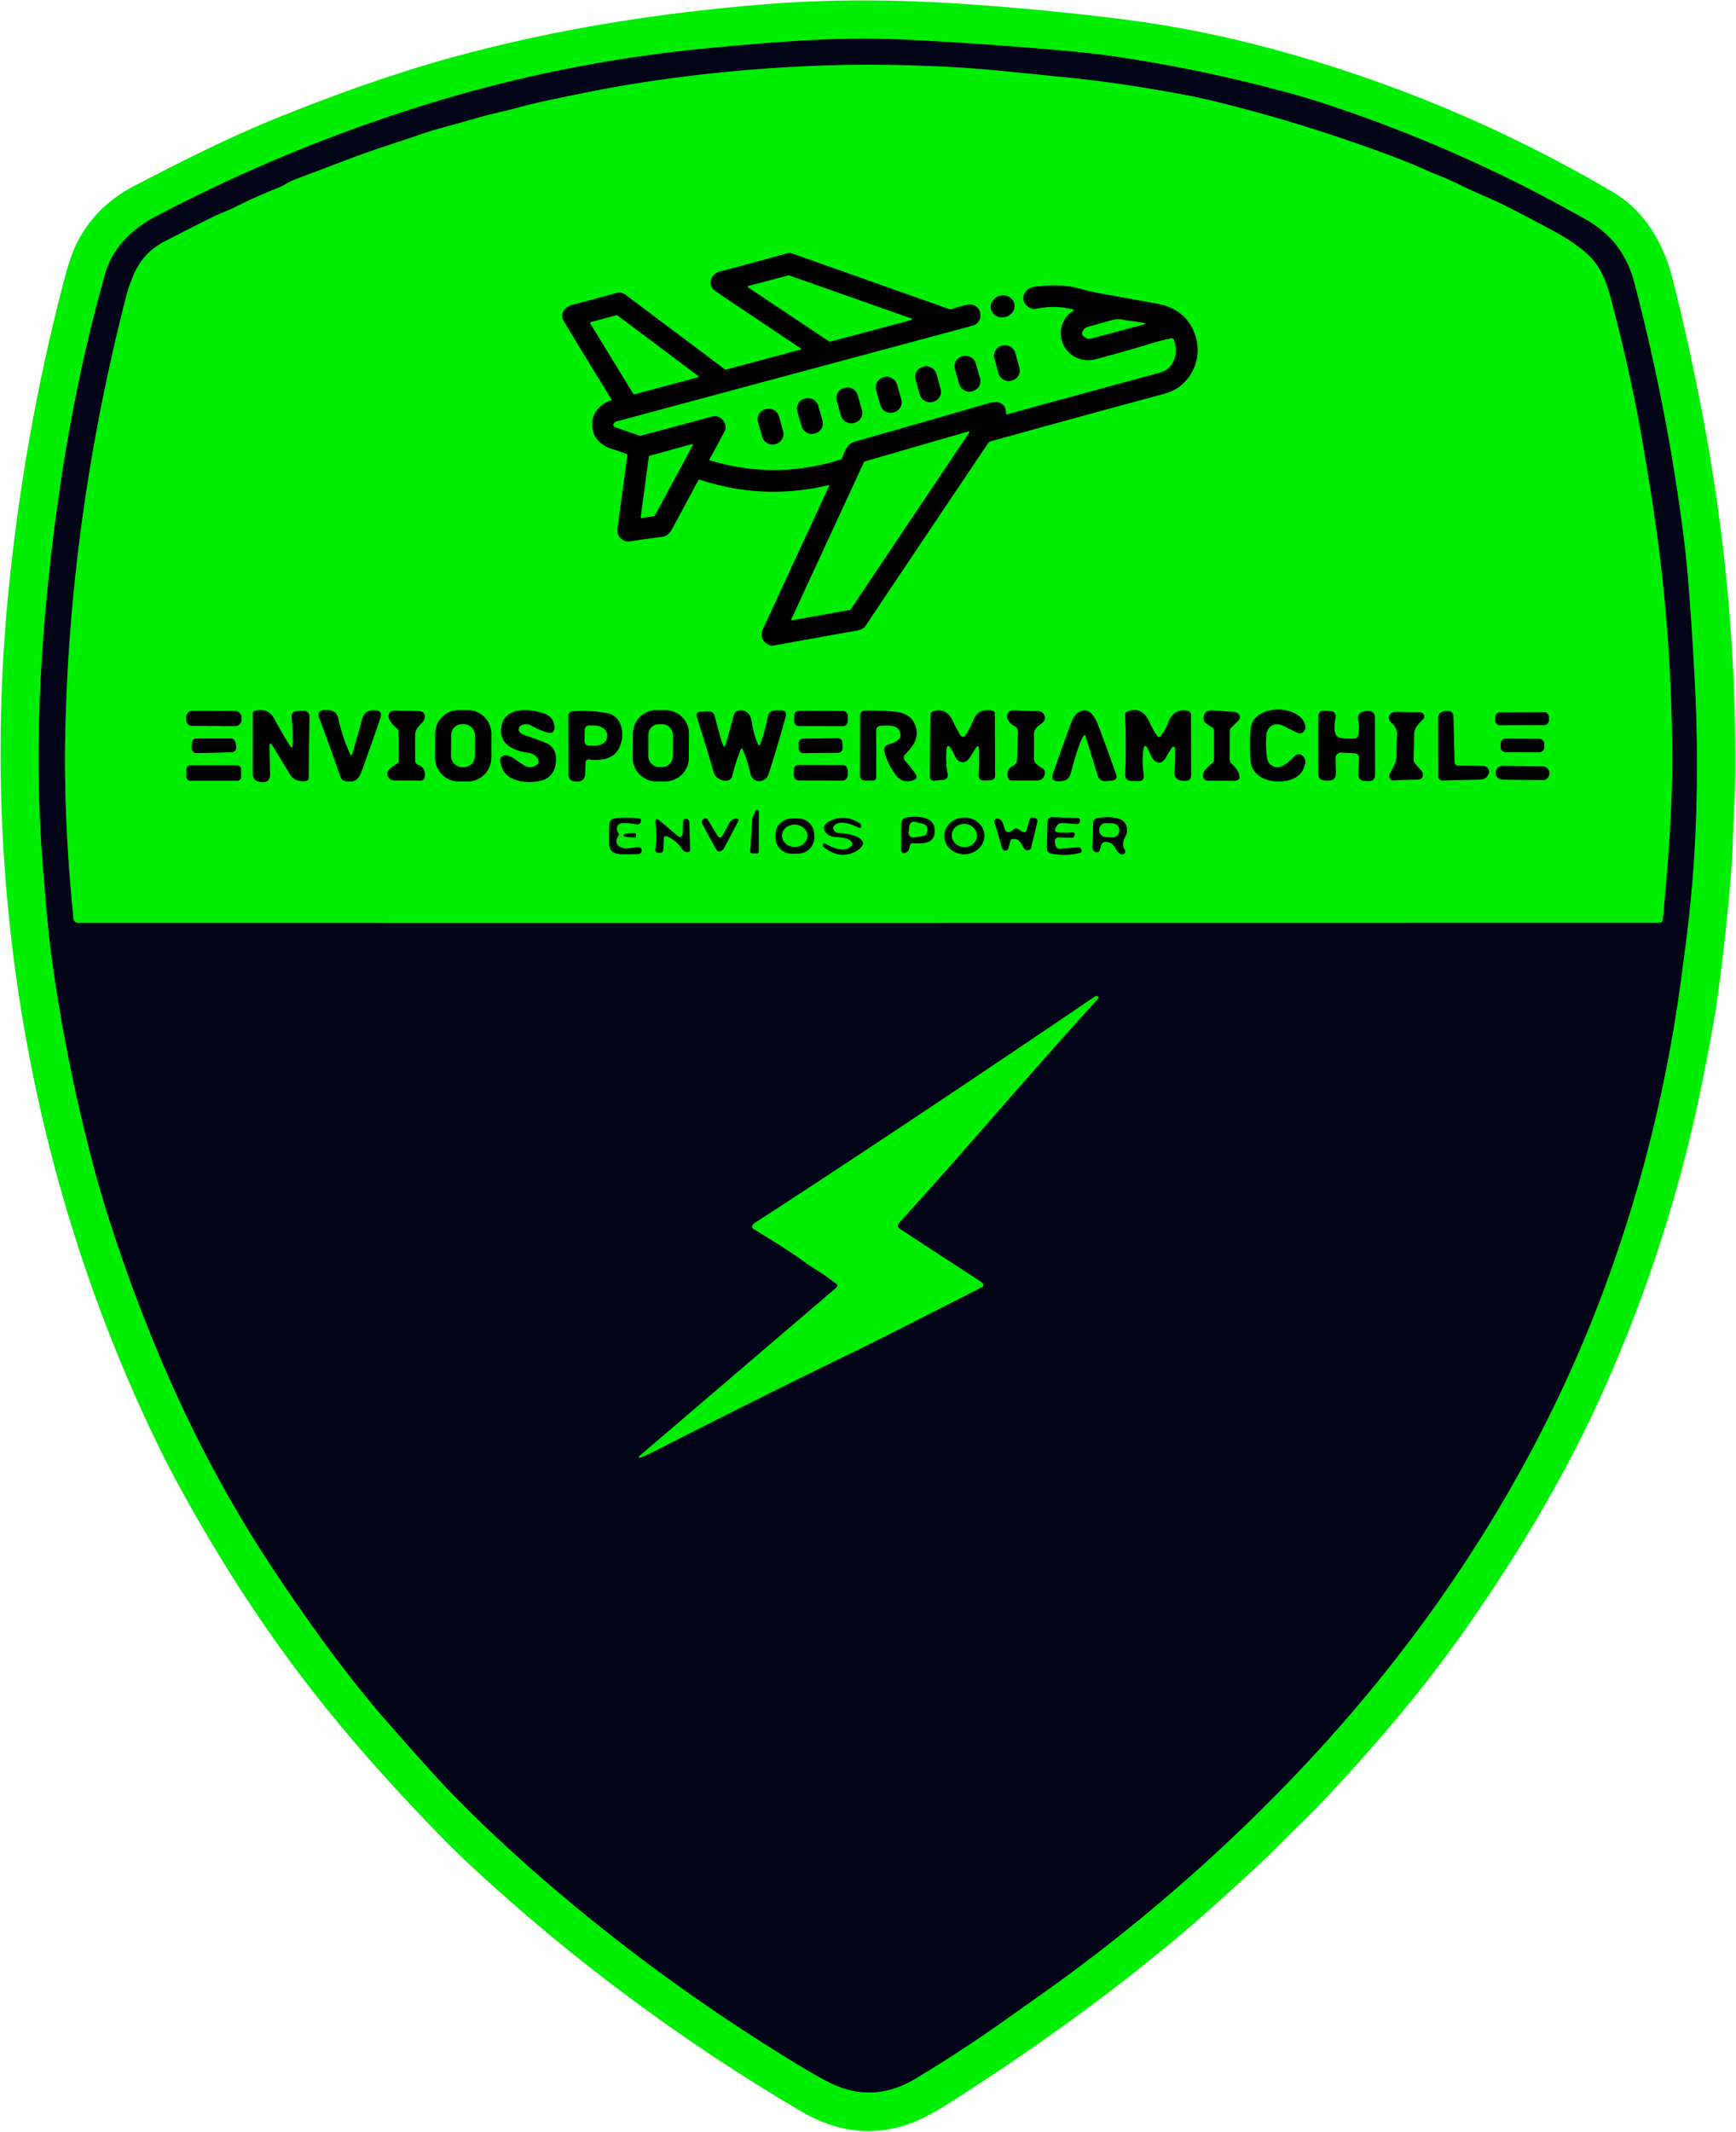 <svg xmlns="http://www.w3.org/2000/svg" viewBox="0 0 800 982"><g stroke-width="2" fill="none"><path stroke="#017a0d" vector-effect="non-scaling-stroke" d="M733.26 609.07q30.03-74.71 41.26-156.86 1.37-10.03 2.6-19.88 2.76-21.97 3.88-42.81 2.02-37.5-.12-77.51-1.07-20.06-2.58-40.01-.99-13.13-2.58-25.62-7.38-58.04-22.66-116.38-4.98-19.01-21.86-28.63-56.6-32.27-118.77-52.93-9.35-3.11-19.04-5.75-39.09-10.65-79.21-16.59-9.09-1.35-19.88-2.35-36.57-3.4-73.81-5.31-10.95-.56-19.99-.61c-24.21-.14-47.59 1.92-71.67 4.14q-67.74 6.24-131.25 25.83-65.6 20.23-126.1 52.08c-10.69 5.63-19.59 14.39-22.89 25.89-13.79 48.2-22.05 98.05-26.93 148.02q-6.58 67.34-1.85 125.95 2.21 27.46 3.49 37.33 5.9 45.47 17.92 92.91 8.95 35.31 24.94 76.47 24.44 62.91 58.72 114.79c17.3 26.17 35.58 51.46 54.08 72.5q19.86 22.59 26.68 29.71 23.14 24.17 53.38 49.66 47.45 40.01 101.53 73.55 15.26 9.47 22.01 12.78 19.94 9.78 39.55-2.09 21.73-13.15 40.22-26.27l16.53-11.69q68.17-48.17 124.8-108.94c54.79-58.8 99.8-127.25 129.6-201.38"/><path stroke="#017a0d" vector-effect="non-scaling-stroke" d="M382.92 30.1q-46.12 1.34-91.25 8.6-16.5 2.65-42.39 8.27-4.55.99-8.87 2.18c-7.31 2.01-14.9 3.49-21.87 5.58-8.24 2.46-16.74 4.42-24.95 7.27-10.19 3.54-20.75 6.76-30.49 10.42q-14.06 5.29-28.1 10.64c-2.03.77-4.24 2.45-6.6 3.37q-10.24 4.02-20.28 9.1c-3.15 1.59-6.4 2.63-9.55 4.19q-11.09 5.48-22.45 11.37c-7.39 3.83-12.06 9.13-15.08 16.79q-1.97 5.01-2.95 8.83-26.07 101.86-28 202.04-.74 38.56 3.57 82.33c.21 2.12-.04 4.01 2.78 4.01q364.57.04 728.34-.03a1.45 1.44 2.8 0 0 1.44-1.3c2.29-24.38 4.45-50.35 4.37-74.63q-.15-44.63-5.15-88.24c-2.11-18.43-5.13-37.23-8.19-55.27q-5.46-32.22-14.94-68.11c-2.49-9.42-5.61-16.54-12.94-22.3q-6.18-4.85-12.41-8.22-10.7-5.8-22.32-11.75c-7.21-3.69-15.02-6.61-22.14-10.21-5.09-2.57-10.45-4.48-15.71-6.83q-5.98-2.68-11.89-4.94-41.02-15.63-83.62-26.2-9.19-2.28-19.61-4.16-28.55-5.17-51.29-7.33c-16.77-1.59-34.68-3.77-52.08-4.67q-29.69-1.55-55.38-.8M385.89 592.44q-.21.48-.76.95-45.3 38.7-90.58 77.42-.17.15-.11.38.02.06.06.1.23.24.54.12 2.79-1.03 4.78-2.04 53.79-27.41 90.42-45.1 9.31-4.5 17.91-8.85 22.13-11.19 44.3-22.49 1.32-.67.09-2.07a2.52 2.4 85 0 0-.42-.37l-37.63-24.5a1.68 1.68 0 0 1-.32-2.54c31.17-34.12 61.41-70.18 91.79-103.36a.77.77 0 0 0-.53-1.29q-.47-.02-.86.25-87.45 59.34-156.87 104.39-.59.38-.91 1-.53 1.01.44 1.62c8.01 4.98 16.41 9.99 24.07 15.63 3.23 2.37 6.85 4.31 10.11 6.71q2.12 1.55 4.23 3.12a.77.77 0 0 1 .25.92"/><path stroke="#007701" vector-effect="non-scaling-stroke" d="M381.99 223.4a.19.19 0 0 1 .22.27q-15.32 33.02-30.55 66.02-1.91 4.12 1.63 6.73 1.64 1.21 2.96.97 19.71-3.58 38.57-6.94c1.81-.32 3.24-.98 4.22-2.45q28.75-42.98 56.32-83.92.39-.58 1.06-.77 41.32-11.49 79.38-21.74 4.78-1.28 7.59-3.4c8.73-6.58 10.98-18.39 5.54-27.9q-4.83-8.43-15.94-10.41-14.23-2.53-26.23-4.76-4.84-.9-9.83-2.26-8.36-2.29-20.02-.74-2.51.33-3.93 1.9c-2.4 2.66-1.49 5.93 1.36 7.66q1.4.86 2.96.54 8.65-1.75 17.07.26a.46.45 35.8 0 1 .14.83 12 12 0 0 0-5.27 13.19c1.77 6.95 8.77 10.78 15.7 8.96q11.78-3.09 26.03-7.41 4.48-1.36 8.62-2.19a1.3 1.28 73.9 0 1 1.45.81c2.18 5.78.2 13.17-6.31 14.95q-36.04 9.81-70.65 19.29-.58.16-.56-.45.17-4.07-3.53-5.13-1.44-.42-4.68.53-32.52 9.46-61.53 17.66c-3.49.99-4.45 4.56-5.72 7.51a1.37 1.33 2.2 0 1-.83.75q-30.02 9.4-60.15.31-.4-.12-.19-.49 3.72-6.66 6.99-12.88c1.85-3.53-1.93-7.85-5.67-6.83q-16.69 4.56-32.8 8.81-.47.13-.94-.03l-11.12-3.9a1.1 1.1 0 0 1-.48-1.75c.84-1.01 2-1.11 3.2-1.43l162.21-43.6a4.95 4.95 0 0 0-2.28-9.62q-3.85.79-7.27 2.01-.73.26-1.45.01l-72.82-25.79a1.75 1.75 0 0 0-1.05-.03q-15.49 4.26-31.76 8.59c-4.38 1.17-5.81 6.37-1.84 9.04q20.04 13.47 39.08 26.2.73.49-.12.72l-33.92 9.1q-.55.15-1.01-.2l-45.8-34.34a4.48 4.46 55.4 0 0-3.89-.72q-9.53 2.73-20.01 5.36c-3.87.97-6.44 4.12-4.11 7.98q11.3 18.72 21.8 35.69.25.41-.21.54c-4.57 1.35-8.31 5.18-8.66 10.03-.47 6.59 3.71 10.7 9.64 12.46q2.89.85 5.89 1.98.7.27.6 1.01-2.17 15.91-4.51 33.5a5.15 5.15 0 0 0 5.94 5.84q6.84-1.08 14.4-2.03a5.78 5.78 0 0 0 4.48-3.09q6.19-11.4 12.33-22.93.26-.49.79-.32 29.4 9.67 59.47 2.44"/><path stroke="#007701" vector-effect="non-scaling-stroke" d="M467.41 139.86a5.52 5.02-13.4 0 0-6.53-3.6 5.52 5.02-13.4 0 0-4.21 6.16 5.52 5.02-13.4 0 0 6.53 3.6 5.52 5.02-13.4 0 0 4.21-6.16M467.81 162.43a4.68 4.68 0 0 0-5.75-3.28l-.52.15a4.68 4.68 0 0 0-3.28 5.75l1.93 7.04a4.68 4.68 0 0 0 5.75 3.28l.52-.15a4.68 4.68 0 0 0 3.28-5.75l-1.93-7.04M449.6 167.27a4.69 4.69 0 0 0-5.8-3.21l-.52.15a4.69 4.69 0 0 0-3.21 5.8l2 7a4.69 4.69 0 0 0 5.8 3.21l.53-.15a4.69 4.69 0 0 0 3.21-5.8l-2-7M431.48 172.14a4.69 4.69 0 0 0-5.78-3.24l-.52.14a4.69 4.69 0 0 0-3.25 5.79l1.99 7.05a4.69 4.69 0 0 0 5.78 3.24l.52-.14a4.69 4.69 0 0 0 3.25-5.79l-1.99-7.05M413.32 177a4.71 4.71 0 0 0-5.84-3.22l-.52.15a4.71 4.71 0 0 0-3.21 5.83l2.01 7a4.71 4.71 0 0 0 5.84 3.22l.51-.15a4.71 4.71 0 0 0 3.22-5.83l-2.01-7M395.18 181.9a4.69 4.69 0 0 0-5.79-3.24l-.54.15a4.69 4.69 0 0 0-3.23 5.8l1.98 7a4.69 4.69 0 0 0 5.79 3.23l.54-.15a4.69 4.69 0 0 0 3.23-5.8l-1.98-7M377 186.78a4.7 4.7 0 0 0-5.82-3.2l-.52.14a4.7 4.7 0 0 0-3.2 5.82l2 6.96a4.7 4.7 0 0 0 5.82 3.2l.52-.14a4.7 4.7 0 0 0 3.2-5.82l-2-6.96M358.92 191.7a4.69 4.69 0 0 0-5.77-3.27l-.54.15a4.69 4.69 0 0 0-3.27 5.77l1.94 7a4.69 4.69 0 0 0 5.77 3.26l.54-.15a4.69 4.69 0 0 0 3.27-5.77l-1.94-7M162.54 346.82q-.58 2.05-1.44.1-3.47-7.83-5.21-15.85-.86-3.94-4.9-3.95h-1.23q-3.98 0-2.58 3.73 5.05 13.48 9.72 27.03.49 1.4 1.92 1.8 5.65 1.55 7.61-3.87 5-13.78 8.81-25.03 1.2-3.57-2.56-3.55l-.72.01q-3.93.02-4.99 3.8l-4.43 15.78M226.4 338.03a10.85 10.85 0 0 0-10.81-10.9h-4.12a10.85 10.85 0 0 0-10.9 10.8l-.03 11.12a10.85 10.85 0 0 0 10.81 10.9h4.12a10.85 10.85 0 0 0 10.9-10.8l.03-11.12M317.49 338.1a10.87 10.87 0 0 0-10.8-10.95l-4.08-.02a10.87 10.87 0 0 0-10.94 10.79l-.08 11.04a10.87 10.87 0 0 0 10.8 10.95l4.08.02a10.87 10.87 0 0 0 10.94-10.79l.08-11.04M541.45 344.41q.16.18.16.42 0 5.74-.34 10.83-.22 3.19 2.9 3.85 1.07.23 2.15.19 2.54-.11 2.54-2.65l-.03-27.72a1.99 1.99 0 0 0-1.6-1.95c-4.64-.91-7.51 1.68-8.96 5.69q-1.21 3.34-3.54 6.11a.9.9 0 0 1-1.42-.06q-1.97-2.81-3.43-6.08c-2.1-4.71-5.23-7.41-10.52-5.17a1.42 1.42 0 0 0-.87 1.37q.62 13.84.06 27.32-.13 3.11 2.98 3.16l3.01.04q2.91.04 2.49-2.84-.85-5.77-.23-10.96.55-4.63 2.51-.4c.96 2.06 1.6 4.56 3.96 5.54 1.56.66 3.06-.58 3.78-1.85q1.34-2.35 2.87-4.73.69-1.06 1.53-.11M583.47 339.17c.23-4.57 3.87-7.02 8.16-4.74q3.11 1.65 6.12 3.03 1.81.84 3.13-.6c1.08-1.18.66-3.23-.05-4.47-4.65-8.12-23.76-7.56-24.52 3.67q-.38 5.77-.04 13.77c.4 9.25 10.95 11.46 18.07 9.42q5.58-1.6 6.99-7 .76-2.89-1.46-4.37a2.49 2.48 39.1 0 0-3.15.32c-1.78 1.78-3.6 3.62-5.88 4.76-3.15 1.57-6.59-.65-7.02-3.96q-.6-4.69-.35-9.83M134.79 343.22q-.11 2.1-1.22.32-4.06-6.52-7.11-12.24c-2.07-3.87-4.71-4.72-8.8-3.92q-1.15.23-1.15 1.4l-.01 27.32q0 3.87 3.85 4.11l.28.02q3.86.25 3.79-3.61l-.24-12.39q-.06-3.27 1.63-.46 3.31 5.5 7.78 12.83 2.27 3.71 7.19 3.17 1.41-.15 1.43-1.56l.37-27.78q.04-3.21-3.16-3.01l-2.48.15q-2.83.17-2.54 3 .69 6.49.39 12.65M183.29 351.47c-1.78 1.59-6.31 3.29-4.26 6.57q.9 1.44 2.58 1.43 6.1 0 12.4.04a1.66 1.66 0 0 0 1.64-1.33q.88-4.39-3.09-5.87a1.97 1.96-80.2 0 1-1.27-1.81q-.07-6-.03-12.02c.02-2.38 1.85-4.22 3.41-5.79 1.7-1.73 1.49-4.97-1.44-5.08q-5.4-.2-11.26-.29-2.29-.03-2.8 1.97c-.62 2.39 2.49 5.15 4.1 6.57q.45.39.45 1l.07 13.5q0 .67-.5 1.11M247.99 349.69a2.03 2.03 0 0 1-.52 2.58c-5.55 4.38-9.61-4.8-15.1-4.25a2.05 2.04 84.8 0 0-1.83 2.2c.69 8.68 8.94 10.52 16.22 9.82q9.6-.92 9.41-10.75-.1-5.27-4.89-7.17-4.71-1.86-9.69-3.52-1.4-.46-2.22-1.6a1.83 1.83 0 0 1 .41-2.55 4.37 4.37 0 0 1 5.05-.24q3.54 1.98 7.21 3.09 3.57 1.09 3.46-2.64-.02-.46-.12-.91-.85-3.64-4.36-4.95c-6.87-2.55-18.98-3.4-20.05 6.57-.82 7.74 6.12 10.48 12.42 11.37a6.06 6.06 0 0 1 4.6 2.95M342.38 345.37q2.23 5.36 3.44 10.92c1.02 4.72 6.95 4.57 8.37.16q4.24-13.15 7.82-26.32.78-2.9-2.22-2.89l-2.29.01q-3.09.01-3.68 3.05-1.27 6.53-3.48 12.65a.48.47-66.1 0 1-.66.26q-.29-.15-.42-.45-2.18-4.96-2.85-10.26c-.41-3.24-2.42-5.91-6.1-5.15q-1.66.34-2.1 1.99-1.78 6.69-3.58 13.14-.82 2.9-1.73.03-1.99-6.23-3.61-12.84a2.48 2.47-7.5 0 0-2.47-1.89l-3.85.09q-2.56.07-1.79 2.51 4.05 12.75 7.84 25.71c1 3.42 7.48 5.17 8.41 1.33q1.53-6.37 3.83-12.04.55-1.36 1.12-.01M407.63 346.42a30.03 30.03 0 0 0 5.55 11.02 6.31 6.29 68.2 0 0 5.52 2.38q1.06-.1 2.02-.4 2.53-.78 1.07-2.99-2.03-3.07-4.74-5.94a2.13 2.12 45.3 0 1 .01-2.92c4.4-4.6 7.44-9.05 3.68-15.48-1.68-2.86-5.36-3.96-8.49-4.26q-6.29-.6-13.64-.51a2.23 2.23 0 0 0-2.21 2.22l-.05 27.61q-.01 2.32 2.31 2.32l3.58.02q1.49 0 1.49-1.49l-.01-21.5a2.24 2.23-1.1 0 1 2.16-2.23c2.68-.09 7.3-.62 8.66 2.37 1.72 3.75-1.62 5.27-4.7 6.14q-2.93.82-2.21 3.64M451.18 345.32q.19 6-.14 11.61-.16 2.68 2.52 2.56l2.79-.12q2.24-.1 2.22-2.34l-.15-28.4a1.29 1.29 0 0 0-1.07-1.26c-4.32-.76-7.31.46-8.87 4.54q-1.53 3.99-3.78 7.11-.63.87-1.74.08a1.57 1.5-88.8 0 1-.44-.48q-1.85-3-3.4-6.39c-1.73-3.77-4.73-5.97-8.99-4.57q-1.31.43-1.33 1.81l-.33 27.88q-.03 2.42 2.38 2.19l3.64-.34q2.63-.25 2.15-2.84-1.14-6.21-.36-11.96.06-.42.4-.67a.61.6-35.4 0 1 .85.14q1.64 2.28 2.69 4.62c1.34 3 4.57 3.64 6.49.68q1.36-2.1 2.75-4.31 1.62-2.57 1.72.46M476.46 349.55q.06-5.5.03-11.25c-.01-3.24 2.44-3.85 4.26-5.77 1.88-1.99.06-4.95-2.46-4.96q-5.17-.01-11.02-.36c-2.32-.14-3.87 1.99-2.85 4.14q.93 1.95 2.91 3 1.85.98 1.78 2.92l-.39 12.61a3.41 3.41 0 0 1-2.14 3.1c-2.25 1.05-2.89 3.67-1.78 5.79a1.28 1.27-13.3 0 0 1.09.67q5.67.09 12.31.02c2.24-.02 3.74-2.3 3.14-4.38q-.16-.54-.61-.88c-1.55-1.17-4.29-2.31-4.27-4.65M500.29 339.16l5.52 17.94q.93 3 4.05 2.69l2.46-.24q2.88-.29 1.92-3.02-3.97-11.32-8.31-22.77-.93-2.44-2.34-4.33c-3.35-4.48-8.06-1.37-9.6 2.7q-4.06 10.78-8.71 24.23-1.21 3.51 2.51 3.49l.66-.01q4.1-.02 5.08-4 2.1-8.48 4.53-14.47.5-1.24 1.25-2.36.64-.94.98.15M558.83 351.35c-1.59 1.59-4.51 3.45-4.41 5.93q.09 2.29 2.3 2.29 5.78.01 11.66.08 1.15.01 2.14-.42.48-.21.57-.72c.44-2.44-1.82-5.15-3.51-6.66a2.82 2.81 21.2 0 1-.94-2.12l.1-13.14q.01-.74.53-1.27l3.44-3.45a2.15 2.14 48.6 0 0 .17-2.82q-.79-1.01-2.14-1.09-4.43-.27-9.42-.68c-2.76-.24-4.98.79-4.54 4.11a2.77 2.76 13.2 0 0 1.21 1.95l2.56 1.71a2.16 2.15 16.9 0 1 .96 1.79l-.04 12.96a2.2 2.18 67.7 0 1-.64 1.55M624.69 340.13q-3.16.3-6.6-.13c-4.32-.54-3.07-6.61-2.64-9.29q.47-2.91-2.47-3.13l-2.41-.19q-3-.23-3 2.79v26.11q0 3.22 3.22 3.21h1.52q3.31-.01 3.26-3.31l-.12-7.01a2.5 2.5 0 0 1 2.63-2.53l6.18.31a2.19 2.19 0 0 1 2.07 2.3l-.36 7.08q-.17 3.29 3.12 3.38l1.57.04q2.99.08 2.99-2.92l-.03-26.09q-.01-3.23-3.23-3.24-.9-.01-1.74.18-3.41.73-2.72 4.15c.46 2.32.64 5.43-.38 7.68a1.04 1.03-80.3 0 1-.86.61M111.22 330.3a2.76 2.76 0 0 0-2.75-2.77l-19.88-.06a2.76 2.76 0 0 0-2.77 2.75v1.4a2.76 2.76 0 0 0 2.75 2.77l19.88.06a2.76 2.76 0 0 0 2.77-2.75v-1.4M271.38 349.81c3.97.58 9.37.18 12.27-2.9 4.79-5.1 4.31-16.7-3.65-18.32q-7.16-1.46-16.12-.93a2.04 2.04 0 0 0-1.92 2.05l.03 26.92q0 2.93 2.9 3.33.89.12 1.8-.02 2.8-.43 2.92-3.27l.23-5.59a1.34 1.34 0 0 1 1.54-1.27M390.65 329.7a2.18 2.18 0 0 0-2.17-2.2l-20.3-.03a2.18 2.18 0 0 0-2.19 2.18v2.6a2.18 2.18 0 0 0 2.17 2.18l20.3.04a2.18 2.18 0 0 0 2.19-2.18v-2.6M670.27 350.87l-.5-20.53q-.08-3.11-3.18-2.8l-.66.06q-3.22.32-3.21 3.56l.07 26.4a1.93 1.93 0 0 0 1.98 1.93q8.37-.21 17.36-.39 3.02-.06 4.01-3.09.13-.39.04-.78-.53-2.35-2.94-2.39l-11.13-.15q-1.79-.03-1.84-1.82M651.44 350.13q.16-5.83.21-12.08c.03-2.87 2.46-5.03 4.29-6.97a1.25 1.24 66.2 0 0 .34-.88q-.05-2.1-2.29-2.13l-10.53-.16c-3.08-.05-4.71 2.79-2.17 5.05q2.65 2.35 2.54 5.23-.19 4.66-.32 10.31c-.06 2.82-1.5 5.01-2.8 7.41q-.68 1.25-.28 2.46a1.62 1.62 0 0 0 1.64 1.1q5.35-.31 11.07-.36c3.08-.02 3.14-2.77 1.44-4.56q-1.41-1.48-2.75-3.21a1.91 1.86-63.5 0 1-.39-1.21M713.78 330.26a2.24 2.24 0 0 0-2.26-2.23l-20.26.1a2.24 2.24 0 0 0-2.22 2.25v1.48a2.24 2.24 0 0 0 2.26 2.23l20.26-.1a2.24 2.24 0 0 0 2.22-2.25v-1.48M90.66 340.17a2.2 2.2 0 0 0-2.2 2.05l-.15 2.35a2.2 2.2 0 0 0 2.25 2.34l16.15-.39a2.2 2.2 0 0 0 2.12-2.53l-.3-1.96a2.2 2.2 0 0 0-2.18-1.86H90.66M388.22 342.03a2.01 2.01 0 0 0-2.03-1.99l-16.12.2a2.01 2.01 0 0 0-1.99 2.03l.04 2.66a2.01 2.01 0 0 0 2.03 1.99l16.12-.2a2.01 2.01 0 0 0 1.99-2.03l-.04-2.66M711.6 342.59a2.24 2.24 0 0 0-2.23-2.25l-15.6-.06a2.24 2.24 0 0 0-2.25 2.24v1.7a2.24 2.24 0 0 0 2.23 2.24l15.6.06a2.24 2.24 0 0 0 2.25-2.23v-1.7M390.61 354.73a2.34 2.34 0 0 0-2.33-2.34l-20.18-.04a2.34 2.34 0 0 0-2.35 2.34v2.44a2.34 2.34 0 0 0 2.33 2.34l20.18.04a2.34 2.34 0 0 0 2.35-2.34v-2.44M111.07 354.22a1.69 1.69 0 0 0-1.69-1.69H87.62a1.69 1.69 0 0 0-1.69 1.69v3.68a1.69 1.69 0 0 0 1.69 1.69h21.76a1.69 1.69 0 0 0 1.69-1.69v-3.68M714.01 356.1a3.04 3.04 0 0 0-3-3.07l-18.69-.2a3.04 3.04 0 0 0-3.07 3.01v.2a3.04 3.04 0 0 0 3 3.07l18.69.2a3.04 3.04 0 0 0 3.07-3.01v-.2M349.71 373.92a.78.78 0 0 0-1.49-.33l-1.47 3.14a.78.78 0 0 0-.07.28l-.92 15.21a.78.78 0 0 0 .75.83l2.32.07a.78.78 0 0 0 .8-.77l.08-18.43M420.42 388.41c4.05.03 9.69.74 10.29-4.86.78-7.24-7.33-7.9-12.72-7.01-1.55.26-2.68 1.41-2.68 3.01q-.02 6.06-.01 12.17a1.16 1.15 11.6 0 0 .7 1.06q.7.29 1.26.05a3.22 3.09 84.1 0 0 1.81-2.33q.13-.74.38-1.42a1.02 1.02 0 0 1 .97-.67M453.61 384.69a9.23 8.43-2.2 0 0-9.54-8.07 9.23 8.43-2.2 0 0-8.9 8.77 9.23 8.43-2.2 0 0 9.54 8.07 9.23 8.43-2.2 0 0 8.9-8.77M486.47 381.28l.22-.42q.99-1.93 3.15-1.77l6.23.49q1.52.12 1.6-1.4l.01-.27q.05-1.08-1.02-1.11l-12.13-.33a1.72 1.72 0 0 0-1.77 1.66q-.2 6.42-.28 12.54-.03 2.07 1.96 2.48 6.61 1.38 13.22-.29a.96.95-14.8 0 0 .69-1.18l-.09-.35q-.3-1.08-1.42-1l-7.97.63q-2.29.18-2.63-2.09l-.1-.69q-.39-2.59 2.22-2.47l5.23.22q1.13.05 1.57-.99.08-.21.09-.43.05-1.15-1.1-1.06-3.95.32-6.55-.02-2.09-.27-1.13-2.15M507.49 389.17a2 2 0 0 1 2.14-1.41c3.98.46 3.79 2.68 5.94 5.11a1.65 1.58 76.5 0 0 .78.5q.98.28 1.63-.13a1.21 1.21 0 0 0 .36-1.69c-1.48-2.28-.79-4.22.29-6.38 1.28-2.55.94-5.71-1.6-7.33-2.84-1.81-7.97-1.4-11.12-1.09a2.47 2.47 0 0 0-2.22 2.52q.13 5.24-.36 10.46c-.11 1.21.45 2.32 1.64 2.75a1.4 1.4 0 0 0 1.81-.92l.71-2.39M285.01 379.82q1.28-1.4 8.5-.1a1.48 1.47-79.3 0 0 1.71-1.17l.06-.31q.21-1.09-.9-1.23-3.65-.45-8.54-.27c-1.89.07-4.86.22-4.98 2.73q-.26 5.44-.02 10.05c.17 3.37 3.54 3.96 6.26 3.96q3.79.01 7.17-.1a1.39 1.38-72.5 0 0 1.07-.56q.64-.9.29-1.59-.51-1.02-1.65-.95c-2.84.19-6.05 1.22-8.5-.32-1.98-1.23-1.62-3.28-.54-4.99a1.15 1.15 0 0 0-.01-1.25q-1.46-2.22.08-3.9M392.73 389.25c-2.86 4.07-9.08 1.3-12.63-.73a.44.44 0 0 0-.61.19l-.18.37a.86.86 0 0 0 .24 1.06q7.73 6.14 15.22 1.79 1.8-1.04 2.77-2.81.31-.55.08-1.15c-1.26-3.32-8.21-4.06-11.11-4.24q-1.9-.12-2.58-1.95-.22-.6.16-1.12c2.55-3.49 8.76-.85 11.88.72a.48.48 0 0 0 .67-.27l.11-.35a1.27 1.27 0 0 0-.52-1.49q-7.16-4.58-14.05-.91c-4.81 2.57-1.55 6.8 2.39 7.11 2.52.2 7.13.3 8.25 2.98q.17.43-.09.8M466.55 386.46c3.32-.3 3.84 1.89 5.18 4.06q1.08 1.75 2.67.9a1.52 1.51-7.3 0 0 .76-.98l2.86-11.82q.34-1.38-1.02-1.79l-.45-.14q-1.83-.56-2.29 1.29l-1.08 4.34a1.35 1.35 0 0 1-2 .84l-2.45-1.43a.95.94 43.5 0 0-1 .02l-1.96 1.29a1.82 1.81 65.2 0 1-2.73-1.01q-.45-1.52-1.02-3-.67-1.73-2.41-1.91-.24-.02-.47.08-1.19.51-.8 1.75 1.7 5.43 3.42 11.58c.29 1.02 1.29 1.61 2.28 1.07a1.21 1.19-7.5 0 0 .58-.74l1.01-3.64q.2-.7.92-.76M332.88 385.11a1.22 1.22 0 0 1-2.12.06l-4.62-7.57q-.65-1.07-1.71-.41l-.23.14q-1.27.78-.57 2.11 3.19 6.01 6.3 11.6 1.14 2.06 3.15.36a2.22 2.16-7.3 0 0 .5-.63l6.55-12.39q.56-1.07-.64-1.25-.55-.08-1.1.09-1.56.49-2.33 1.94l-3.18 5.95M375.18 384.27a7.4 7.4 0 0 0-7.55-7.24l-3.02.06a7.4 7.4 0 0 0-7.24 7.56l.03 1.34a7.4 7.4 0 0 0 7.55 7.24l3.02-.06a7.4 7.4 0 0 0 7.24-7.56l-.03-1.34M305.86 386.38q.07-1.82 1.73-1.08 4.19 1.88 6.77 5.82 1.08 1.65 2.96 1.28a.84.83 84 0 0 .68-.85l-.41-12.97a1.34 1.34 0 0 0-1.06-1.27l-.26-.06q-1.42-.3-1.46 1.16-.06 2.56-.16 5.52-.03.9-.72 1.4a1.18 1.17-42.6 0 1-1.45-.06l-8.22-7.02q-2.63-2.25-2.17 1.18.79 5.81-.08 11.78-.21 1.41 1.21 1.56l.56.06q1.8.19 1.88-1.61l.2-4.84"/><path stroke="#007701" vector-effect="non-scaling-stroke" d="M293.06 385.4v-1.28a.28.28 0 0 0-.28-.28l-1.46-.01a3.94.78.2 0 0-3.94.77v.28a3.94.78.2 0 0 3.94.79l1.46.01a.28.28 0 0 0 .28-.28M382.19 157.34a.33.33 0 0 0 .26.04l37.52-10a.33.33 0 0 0 .02-.63l-56.39-19.88a.33.33 0 0 0-.2 0l-18.56 4.88a.33.33 0 0 0-.1.6l37.45 24.99M291.91 181.48a.36.36 0 0 0 .4.16l29.25-7.84a.36.36 0 0 0 .13-.63l-37.24-27.91a.36.36 0 0 0-.31-.06l-11.91 3.22a.36.36 0 0 0-.21.54l19.89 32.52M526.94 148.75c-3.12-.61-6.31-.79-9.46-1.48q-2.41-.53-5.23.26l-10.97 3.07q-1.99.56-2.62 2.88-.11.45.17.81 1.74 2.23 4.18 1.59 12.21-3.23 23.95-6.4 1.54-.42-.02-.73M446.62 199.23a.31.31 0 0 0-.35-.47l-47.87 13.85a.31.31 0 0 0-.2.17l-33.54 72.51a.31.31 0 0 0 .34.43l26.74-4.81a.31.31 0 0 0 .2-.13l54.68-81.55M319.22 205.06a.32.32 0 0 0-.36-.46l-19.59 5.38a.32.32 0 0 0-.23.27l-3.77 27.99a.32.32 0 0 0 .36.36l5.83-.87a.32.32 0 0 0 .24-.16l17.52-32.51M218.85 338.58a4.95 4.95 0 0 0-4.93-4.98h-1.02a4.95 4.95 0 0 0-4.97 4.92l-.06 9.84a4.95 4.95 0 0 0 4.93 4.98h1.02a4.95 4.95 0 0 0 4.97-4.92l.06-9.84M310.05 338.45a4.82 4.82 0 0 0-4.8-4.84h-1.6a4.82 4.82 0 0 0-4.84 4.8l-.04 10.02a4.82 4.82 0 0 0 4.8 4.84h1.6a4.82 4.82 0 0 0 4.84-4.8l.04-10.02M269.44 336.21l-.08 5.16a2.06 2.06 0 0 0 2.03 2.09l2.61.04a5.71 4.4.9 0 0 5.78-4.31v-.48a5.71 4.4.9 0 0-5.64-4.49l-2.61-.04a2.06 2.06 0 0 0-2.09 2.03M425.41 385.06a2.14 2.14 0 0 0 1.8-2.09l.02-1.28a2.14 2.14 0 0 0-1.61-2.1l-3.85-.99a2.14 2.14 0 0 0-2.66 1.79l-.39 2.95a2.14 2.14 0 0 0 2.46 2.39l4.23-.67M450.15 385.32a5.77 5.32 4.6 0 0-5.32-5.76 5.77 5.32 4.6 0 0-6.18 4.84 5.77 5.32 4.6 0 0 5.32 5.76 5.77 5.32 4.6 0 0 6.18-4.84M515.75 382.35a2.94 2.94 0 0 0-2.83-3.05l-3.26-.12a2.94 2.94 0 0 0-3.05 2.83l-.02.5a2.94 2.94 0 0 0 2.83 3.05l3.26.12a2.94 2.94 0 0 0 3.05-2.83l.02-.5M372.05 385.13a5.84 5.12 1.5 0 0-5.7-5.27 5.84 5.12 1.5 0 0-5.98 4.97 5.84 5.12 1.5 0 0 5.7 5.27 5.84 5.12 1.5 0 0 5.98-4.97"/></g><path fill="#00ee02" d="M739.33 639.62q-18.12 40.63-44.81 82.26-18.21 28.41-35.9 51.19-19.14 24.64-45.45 52.91c-7.83 8.42-16.17 16.23-24.3 24.5q-4.99 5.08-10.56 10.2-21.41 19.71-32.98 29.49-47.51 40.19-107.85 78.54-9.81 6.23-16.39 8.82-26.08 10.29-52.15-5.07-81.91-48.26-150.9-112.02-7.74-7.16-14.81-14.41-29.67-30.41-52.21-58.26-38.26-47.28-69.74-105.55-4.66-8.61-9.28-18.19C13.77 543.34-9.15 407.86 3.74 274.17q7.03-72.97 25.51-144.11 3.09-11.91 5.97-17.71 8.58-17.32 26.55-26.67c21.2-11.04 43.42-22.31 65.99-31.42 26.73-10.79 53.94-20.56 81.55-28.1C256.4 13.3 304.4 5.79 353.04 1.92q43.06-3.43 92.38-.02 37.7 2.61 72.52 7.04 33.79 4.3 68.02 13.5 82.94 22.3 157.28 66.01c14.53 8.54 23.27 23.31 27.49 39.86q7.93 31.15 14.29 65.03 15.26 81.42 14.62 162.42-.06 8.82-.62 18.68c-.44 7.95-.43 16.29-1.01 23.99q-2.18 28.87-6.25 58.93-1.23 9.06-3.19 19.74-2.08 11.3-4.33 22.38-14.71 72.47-44.91 140.14Zm-6.07-30.55q30.03-74.71 41.26-156.86 1.37-10.03 2.6-19.88 2.76-21.97 3.88-42.81 2.02-37.5-.12-77.51-1.07-20.06-2.58-40.01-.99-13.13-2.58-25.62-7.38-58.04-22.66-116.38-4.98-19.01-21.86-28.63-56.6-32.27-118.77-52.93-9.35-3.11-19.04-5.75-39.09-10.65-79.21-16.59-9.09-1.35-19.88-2.35-36.57-3.4-73.81-5.31-10.95-.56-19.99-.61c-24.21-.14-47.59 1.92-71.67 4.14q-67.74 6.24-131.25 25.83-65.6 20.23-126.1 52.08c-10.69 5.63-19.59 14.39-22.89 25.89-13.79 48.2-22.05 98.05-26.93 148.02q-6.58 67.34-1.85 125.95 2.21 27.46 3.49 37.33 5.9 45.47 17.92 92.91 8.95 35.31 24.94 76.47 24.44 62.91 58.72 114.79c17.3 26.17 35.58 51.46 54.08 72.5q19.86 22.59 26.68 29.71 23.14 24.17 53.38 49.66 47.45 40.01 101.53 73.55 15.26 9.47 22.01 12.78 19.94 9.78 39.55-2.09 21.73-13.15 40.22-26.27l16.53-11.69q68.17-48.17 124.8-108.94c54.79-58.8 99.8-127.25 129.6-201.38Z"/><path fill="#020518" d="M733.26 609.07c-29.8 74.13-74.81 142.58-129.6 201.38q-56.63 60.77-124.8 108.94l-16.53 11.69q-18.49 13.12-40.22 26.27-19.61 11.87-39.55 2.09-6.75-3.31-22.01-12.78-54.08-33.54-101.53-73.55-30.24-25.49-53.38-49.66-6.82-7.12-26.68-29.71c-18.5-21.04-36.78-46.33-54.08-72.5Q90.6 669.36 66.16 606.45q-15.99-41.16-24.94-76.47-12.02-47.44-17.92-92.91-1.28-9.87-3.49-37.33-4.73-58.61 1.85-125.95c4.88-49.97 13.14-99.82 26.93-148.02 3.3-11.5 12.2-20.26 22.89-25.89q60.5-31.85 126.1-52.08 63.51-19.59 131.25-25.83c24.08-2.22 47.46-4.28 71.67-4.14q9.04.05 19.99.61 37.24 1.91 73.81 5.31 10.79 1 19.88 2.35 40.12 5.94 79.21 16.59 9.69 2.64 19.04 5.75Q674.6 69.1 731.2 101.37q16.88 9.62 21.86 28.63 15.28 58.34 22.66 116.38 1.59 12.49 2.58 25.62 1.51 19.95 2.58 40.01 2.14 40.01.12 77.51-1.12 20.84-3.88 42.81-1.23 9.85-2.6 19.88-11.23 82.15-41.26 156.86ZM382.92 30.1q-46.12 1.34-91.25 8.6-16.5 2.65-42.39 8.27-4.55.99-8.87 2.18c-7.31 2.01-14.9 3.49-21.87 5.58-8.24 2.46-16.74 4.42-24.95 7.27-10.19 3.54-20.75 6.76-30.49 10.42q-14.06 5.29-28.1 10.64c-2.03.77-4.24 2.45-6.6 3.37q-10.24 4.02-20.28 9.1c-3.15 1.59-6.4 2.63-9.55 4.19q-11.09 5.48-22.45 11.37c-7.39 3.83-12.06 9.13-15.08 16.79q-1.97 5.01-2.95 8.83-26.07 101.86-28 202.04-.74 38.56 3.57 82.33c.21 2.12-.04 4.01 2.78 4.01q364.57.04 728.34-.03a1.45 1.44 2.8 0 0 1.44-1.3c2.29-24.38 4.45-50.35 4.37-74.63q-.15-44.63-5.15-88.24c-2.11-18.43-5.13-37.23-8.19-55.27q-5.46-32.22-14.94-68.11c-2.49-9.42-5.61-16.54-12.94-22.3q-6.18-4.85-12.41-8.22-10.7-5.8-22.32-11.75c-7.21-3.69-15.02-6.61-22.14-10.21-5.09-2.57-10.45-4.48-15.71-6.83q-5.98-2.68-11.89-4.94-41.02-15.63-83.62-26.2-9.19-2.28-19.61-4.16-28.55-5.17-51.29-7.33c-16.77-1.59-34.68-3.77-52.08-4.67q-29.69-1.55-55.38-.8Zm2.97 562.34q-.21.48-.76.95-45.3 38.7-90.58 77.42-.17.15-.11.38.02.06.06.1.23.24.54.12 2.79-1.03 4.78-2.04 53.79-27.41 90.42-45.1 9.31-4.5 17.91-8.85 22.13-11.19 44.3-22.49 1.32-.67.09-2.07a2.52 2.4 85 0 0-.42-.37l-37.63-24.5a1.68 1.68 0 0 1-.32-2.54c31.17-34.12 61.41-70.18 91.79-103.36a.77.77 0 0 0-.53-1.29q-.47-.02-.86.25-87.45 59.34-156.87 104.39-.59.38-.91 1-.53 1.01.44 1.62c8.01 4.98 16.41 9.99 24.07 15.63 3.23 2.37 6.85 4.31 10.11 6.71q2.12 1.55 4.23 3.12a.77.77 0 0 1 .25.92Z"/><path fill="#00ee02" d="M382.92 30.1q25.69-.75 55.38.8c17.4.9 35.31 3.08 52.08 4.67q22.74 2.16 51.29 7.33 10.42 1.88 19.61 4.16 42.6 10.57 83.62 26.2 5.91 2.26 11.89 4.94c5.26 2.35 10.62 4.26 15.71 6.83 7.12 3.6 14.93 6.52 22.14 10.21q11.62 5.95 22.32 11.75 6.23 3.37 12.41 8.22c7.33 5.76 10.45 12.88 12.94 22.3q9.48 35.89 14.94 68.11c3.06 18.04 6.08 36.84 8.19 55.27q5 43.61 5.15 88.24c.08 24.28-2.08 50.25-4.37 74.63a1.45 1.44 2.8 0 1-1.44 1.3q-363.77.07-728.34.03c-2.82 0-2.57-1.89-2.78-4.01q-4.31-43.77-3.57-82.33 1.93-100.18 28-202.04.98-3.82 2.95-8.83c3.02-7.66 7.69-12.96 15.08-16.79q11.36-5.89 22.45-11.37c3.15-1.56 6.4-2.6 9.55-4.19q10.04-5.08 20.28-9.1c2.36-.92 4.57-2.6 6.6-3.37q14.04-5.35 28.1-10.64c9.74-3.66 20.3-6.88 30.49-10.42 8.21-2.85 16.71-4.81 24.95-7.27 6.97-2.09 14.56-3.57 21.87-5.58q4.32-1.19 8.87-2.18 25.89-5.62 42.39-8.27 45.13-7.26 91.25-8.6Zm-.93 193.3a.19.19 0 0 1 .22.27q-15.32 33.02-30.55 66.02-1.91 4.12 1.63 6.73 1.64 1.21 2.96.97 19.71-3.58 38.57-6.94c1.81-.32 3.24-.98 4.22-2.45q28.75-42.98 56.32-83.92.39-.58 1.06-.77 41.32-11.49 79.38-21.74 4.78-1.28 7.59-3.4c8.73-6.58 10.98-18.39 5.54-27.9q-4.83-8.43-15.94-10.41-14.23-2.53-26.23-4.76-4.84-.9-9.83-2.26-8.36-2.29-20.02-.74-2.51.33-3.93 1.9c-2.4 2.66-1.49 5.93 1.36 7.66q1.4.86 2.96.54 8.65-1.75 17.07.26a.46.45 35.8 0 1 .14.83 12 12 0 0 0-5.27 13.19c1.77 6.95 8.77 10.78 15.7 8.96q11.78-3.09 26.03-7.41 4.48-1.36 8.62-2.19a1.3 1.28 73.9 0 1 1.45.81c2.18 5.78.2 13.17-6.31 14.95q-36.04 9.81-70.65 19.29-.58.16-.56-.45.17-4.07-3.53-5.13-1.44-.42-4.68.53-32.52 9.46-61.53 17.66c-3.49.99-4.45 4.56-5.72 7.51a1.37 1.33 2.2 0 1-.83.75q-30.02 9.4-60.15.31-.4-.12-.19-.49 3.72-6.66 6.99-12.88c1.85-3.53-1.93-7.85-5.67-6.83q-16.69 4.56-32.8 8.81-.47.13-.94-.03l-11.12-3.9a1.1 1.1 0 0 1-.48-1.75c.84-1.01 2-1.11 3.2-1.43l162.21-43.6a4.95 4.95 0 0 0-2.28-9.62q-3.85.79-7.27 2.01-.73.26-1.45.01l-72.82-25.79a1.75 1.75 0 0 0-1.05-.03q-15.49 4.26-31.76 8.59c-4.38 1.17-5.81 6.37-1.84 9.04q20.04 13.47 39.08 26.2.73.49-.12.72l-33.92 9.1q-.55.15-1.01-.2l-45.8-34.34a4.48 4.46 55.4 0 0-3.89-.72q-9.53 2.73-20.01 5.36c-3.87.97-6.44 4.12-4.11 7.98q11.3 18.72 21.8 35.69.25.41-.21.54c-4.57 1.35-8.31 5.18-8.66 10.03-.47 6.59 3.71 10.7 9.64 12.46q2.89.85 5.89 1.98.7.27.6 1.01-2.17 15.91-4.51 33.5a5.15 5.15 0 0 0 5.94 5.84q6.84-1.08 14.4-2.03a5.78 5.78 0 0 0 4.48-3.09q6.19-11.4 12.33-22.93.26-.49.79-.32 29.4 9.67 59.47 2.44Zm85.42-83.54a5.52 5.02-13.4 0 0-6.53-3.6 5.52 5.02-13.4 0 0-4.21 6.16 5.52 5.02-13.4 0 0 6.53 3.6 5.52 5.02-13.4 0 0 4.21-6.16Zm.4 22.57a4.68 4.68 0 0 0-5.75-3.28l-.52.15a4.68 4.68 0 0 0-3.28 5.75l1.93 7.04a4.68 4.68 0 0 0 5.75 3.28l.52-.15a4.68 4.68 0 0 0 3.28-5.75l-1.93-7.04Zm-18.2 4.84a4.69 4.69 0 0 0-5.8-3.21l-.53.15a4.69 4.69 0 0 0-3.21 5.8l2 7a4.69 4.69 0 0 0 5.8 3.21l.53-.15a4.69 4.69 0 0 0 3.21-5.8l-2-7Zm-18.13 4.87a4.69 4.69 0 0 0-5.78-3.24l-.52.14a4.69 4.69 0 0 0-3.25 5.79l1.99 7.05a4.69 4.69 0 0 0 5.78 3.24l.52-.14a4.69 4.69 0 0 0 3.25-5.79l-1.99-7.05ZM413.32 177a4.71 4.71 0 0 0-5.84-3.22l-.52.15a4.71 4.71 0 0 0-3.21 5.83l2.01 7a4.71 4.71 0 0 0 5.84 3.22l.51-.15a4.71 4.71 0 0 0 3.22-5.83l-2.01-7Zm-18.14 4.9a4.69 4.69 0 0 0-5.79-3.24l-.54.15a4.69 4.69 0 0 0-3.23 5.8l1.98 7a4.69 4.69 0 0 0 5.79 3.23l.54-.15a4.69 4.69 0 0 0 3.23-5.8l-1.98-7ZM377 186.77a4.7 4.7 0 0 0-5.82-3.2l-.52.14a4.7 4.7 0 0 0-3.2 5.82l2 6.96a4.7 4.7 0 0 0 5.82 3.2l.52-.14a4.7 4.7 0 0 0 3.2-5.82l-2-6.96Zm-18.08 4.91a4.69 4.69 0 0 0-5.77-3.26l-.54.15a4.69 4.69 0 0 0-3.27 5.77l1.94 7a4.69 4.69 0 0 0 5.77 3.26l.54-.15a4.69 4.69 0 0 0 3.27-5.77l-1.94-7ZM162.54 346.82q-.58 2.05-1.44.1-3.47-7.83-5.21-15.85-.86-3.94-4.9-3.95h-1.23q-3.98 0-2.58 3.73 5.05 13.48 9.72 27.03.49 1.4 1.92 1.8 5.65 1.55 7.61-3.87 5-13.78 8.81-25.03 1.2-3.57-2.56-3.55l-.72.01q-3.93.02-4.99 3.8l-4.43 15.78Zm63.86-8.8a10.85 10.85 0 0 0-10.81-10.88l-4.12-.02a10.85 10.85 0 0 0-10.9 10.81l-.03 11.12a10.85 10.85 0 0 0 10.81 10.9h4.12a10.85 10.85 0 0 0 10.9-10.8l.03-11.12Zm91.09.08a10.87 10.87 0 0 0-10.8-10.95l-4.08-.02a10.87 10.87 0 0 0-10.94 10.79l-.08 11.04a10.87 10.87 0 0 0 10.8 10.95l4.08.02a10.87 10.87 0 0 0 10.94-10.79l.08-11.04Zm223.96 6.31q.16.18.16.42 0 5.74-.34 10.83-.22 3.19 2.9 3.85 1.07.23 2.15.19 2.54-.11 2.54-2.65l-.03-27.72a1.99 1.99 0 0 0-1.6-1.95c-4.64-.91-7.51 1.68-8.96 5.69q-1.21 3.34-3.54 6.11a.9.9 0 0 1-1.42-.06q-1.97-2.81-3.43-6.08c-2.1-4.71-5.23-7.41-10.52-5.17a1.42 1.42 0 0 0-.87 1.37q.62 13.84.06 27.32-.13 3.11 2.98 3.16l3.01.04q2.91.04 2.49-2.84-.85-5.77-.23-10.96.55-4.63 2.51-.4c.96 2.06 1.6 4.56 3.96 5.54 1.56.66 3.06-.58 3.78-1.85q1.34-2.35 2.87-4.73.69-1.06 1.53-.11Zm42.02-5.24c.23-4.57 3.87-7.02 8.16-4.74q3.11 1.65 6.12 3.03 1.81.84 3.13-.6c1.08-1.18.66-3.23-.05-4.47-4.65-8.12-23.76-7.56-24.52 3.67q-.38 5.77-.04 13.77c.4 9.25 10.95 11.46 18.07 9.42q5.58-1.6 6.99-7 .76-2.89-1.46-4.37a2.49 2.48 39.1 0 0-3.15.32c-1.78 1.78-3.6 3.62-5.88 4.76-3.15 1.57-6.59-.65-7.02-3.96q-.6-4.69-.35-9.83Zm-448.68 4.05q-.11 2.1-1.22.32-4.06-6.52-7.11-12.24c-2.07-3.87-4.71-4.72-8.8-3.92q-1.15.23-1.15 1.4l-.01 27.32q0 3.87 3.85 4.11l.28.02q3.86.25 3.79-3.61l-.24-12.39q-.06-3.27 1.63-.46 3.31 5.5 7.78 12.83 2.27 3.71 7.19 3.17 1.41-.15 1.43-1.56l.37-27.78q.04-3.21-3.16-3.01l-2.48.15q-2.83.17-2.54 3 .69 6.49.39 12.65Zm48.5 8.25c-1.78 1.59-6.31 3.29-4.26 6.57q.9 1.44 2.58 1.43 6.1 0 12.4.04a1.66 1.66 0 0 0 1.64-1.33q.88-4.39-3.09-5.87a1.97 1.96-80.2 0 1-1.27-1.81q-.07-6-.03-12.02c.02-2.38 1.85-4.22 3.41-5.79 1.7-1.73 1.49-4.97-1.44-5.08q-5.4-.2-11.26-.29-2.29-.03-2.8 1.97c-.62 2.39 2.49 5.15 4.1 6.57q.45.39.45 1l.07 13.5q0 .67-.5 1.11Zm64.7-1.78a2.03 2.03 0 0 1-.52 2.58c-5.55 4.38-9.61-4.8-15.1-4.25a2.05 2.04 84.8 0 0-1.83 2.2c.69 8.68 8.94 10.52 16.22 9.82q9.6-.92 9.41-10.75-.1-5.27-4.89-7.17-4.71-1.86-9.69-3.52-1.4-.46-2.22-1.6a1.83 1.83 0 0 1 .41-2.55 4.37 4.37 0 0 1 5.05-.24q3.54 1.98 7.21 3.09 3.57 1.09 3.46-2.64-.02-.46-.12-.91-.85-3.64-4.36-4.95c-6.87-2.55-18.98-3.4-20.05 6.57-.82 7.74 6.12 10.48 12.42 11.37a6.06 6.06 0 0 1 4.6 2.95Zm94.39-4.32q2.23 5.36 3.44 10.92c1.02 4.72 6.95 4.57 8.37.16q4.24-13.15 7.82-26.32.78-2.9-2.22-2.89l-2.29.01q-3.09.01-3.68 3.05-1.27 6.53-3.48 12.65a.48.47-66.1 0 1-.66.26q-.29-.15-.42-.45-2.18-4.96-2.85-10.26c-.41-3.24-2.42-5.91-6.1-5.15q-1.66.34-2.1 1.99-1.78 6.69-3.58 13.14-.82 2.9-1.73.03-1.99-6.23-3.61-12.84a2.48 2.47-7.5 0 0-2.47-1.89l-3.85.09q-2.56.07-1.79 2.51 4.05 12.75 7.84 25.71c1 3.42 7.48 5.17 8.41 1.33q1.53-6.37 3.83-12.04.55-1.36 1.12-.01Zm65.25 1.05a30.03 30.03 0 0 0 5.55 11.02 6.31 6.29 68.2 0 0 5.52 2.38q1.06-.1 2.02-.4 2.53-.78 1.07-2.99-2.03-3.07-4.74-5.94a2.13 2.12 45.3 0 1 .01-2.92c4.4-4.6 7.44-9.05 3.68-15.48-1.68-2.86-5.36-3.96-8.49-4.26q-6.29-.6-13.64-.51a2.23 2.23 0 0 0-2.21 2.22l-.05 27.61q-.01 2.32 2.31 2.32l3.58.02q1.49 0 1.49-1.49l-.01-21.5a2.24 2.23-1.1 0 1 2.16-2.23c2.68-.09 7.3-.62 8.66 2.37 1.72 3.75-1.62 5.27-4.7 6.14q-2.93.82-2.21 3.64Zm43.55-1.1q.19 6-.14 11.61-.16 2.68 2.52 2.56l2.79-.12q2.24-.1 2.22-2.34l-.15-28.4a1.29 1.29 0 0 0-1.07-1.26c-4.32-.76-7.31.46-8.87 4.54q-1.53 3.99-3.78 7.11-.63.87-1.74.08a1.57 1.5-88.8 0 1-.44-.48q-1.85-3-3.4-6.39c-1.73-3.77-4.73-5.97-8.99-4.57q-1.31.43-1.33 1.81l-.33 27.88q-.03 2.42 2.38 2.19l3.64-.34q2.63-.25 2.15-2.84-1.14-6.21-.36-11.96.06-.42.4-.67a.61.6-35.4 0 1 .85.14q1.64 2.28 2.69 4.62c1.34 3 4.57 3.64 6.49.68q1.36-2.1 2.75-4.31 1.62-2.57 1.72.46Zm25.28 4.23q.06-5.5.03-11.25c-.01-3.24 2.44-3.85 4.26-5.77 1.88-1.99.06-4.95-2.46-4.96q-5.17-.01-11.02-.36c-2.32-.14-3.87 1.99-2.85 4.14q.93 1.95 2.91 3 1.85.98 1.78 2.92l-.39 12.61a3.41 3.41 0 0 1-2.14 3.1c-2.25 1.05-2.89 3.67-1.78 5.79a1.28 1.27-13.3 0 0 1.09.67q5.67.09 12.31.02c2.24-.02 3.74-2.3 3.14-4.38q-.16-.54-.61-.88c-1.55-1.17-4.29-2.31-4.27-4.65Zm23.83-10.39 5.52 17.94q.93 3 4.05 2.69l2.46-.24q2.88-.29 1.92-3.02-3.97-11.32-8.31-22.77-.93-2.44-2.34-4.33c-3.35-4.48-8.06-1.37-9.6 2.7q-4.06 10.78-8.71 24.23-1.21 3.51 2.51 3.49l.66-.01q4.1-.02 5.08-4 2.1-8.48 4.53-14.47.5-1.24 1.25-2.36.64-.94.98.15Zm58.54 12.19c-1.59 1.59-4.51 3.45-4.41 5.93q.09 2.29 2.3 2.29 5.78.01 11.66.08 1.15.01 2.14-.42.48-.21.57-.72c.44-2.44-1.82-5.15-3.51-6.66a2.82 2.81 21.2 0 1-.94-2.12l.1-13.14q.01-.74.53-1.27l3.44-3.45a2.15 2.14 48.6 0 0 .17-2.82q-.79-1.01-2.14-1.09-4.43-.27-9.42-.68c-2.76-.24-4.98.79-4.54 4.11a2.77 2.76 13.2 0 0 1.21 1.95l2.56 1.71a2.16 2.15 16.9 0 1 .96 1.79l-.04 12.96a2.2 2.18 67.7 0 1-.64 1.55Zm65.86-11.22q-3.16.3-6.6-.13c-4.32-.54-3.07-6.61-2.64-9.29q.47-2.91-2.47-3.13l-2.41-.19q-3-.23-3 2.79v26.11q0 3.22 3.22 3.21h1.52q3.31-.01 3.26-3.31l-.12-7.01a2.5 2.5 0 0 1 2.63-2.53l6.18.31a2.19 2.19 0 0 1 2.07 2.3l-.36 7.08q-.17 3.29 3.12 3.38l1.57.04q2.99.08 2.99-2.92l-.03-26.09q-.01-3.23-3.23-3.24-.9-.01-1.74.18-3.41.73-2.72 4.15c.46 2.32.64 5.43-.38 7.68a1.04 1.03-80.3 0 1-.86.61Zm-513.47-9.83a2.76 2.76 0 0 0-2.75-2.77l-19.88-.06a2.76 2.76 0 0 0-2.77 2.75v1.4a2.76 2.76 0 0 0 2.75 2.77l19.88.06a2.76 2.76 0 0 0 2.77-2.75v-1.4Zm160.16 19.51c3.97.58 9.37.18 12.27-2.9 4.79-5.1 4.31-16.7-3.65-18.32q-7.16-1.46-16.12-.93a2.04 2.04 0 0 0-1.92 2.05l.03 26.92q0 2.93 2.9 3.33.89.12 1.8-.02 2.8-.43 2.92-3.27l.23-5.59a1.34 1.34 0 0 1 1.54-1.27Zm119.27-20.12a2.18 2.18 0 0 0-2.17-2.18l-20.3-.04a2.18 2.18 0 0 0-2.19 2.18v2.6a2.18 2.18 0 0 0 2.17 2.18l20.3.04a2.18 2.18 0 0 0 2.19-2.18v-2.6Zm279.62 21.18-.5-20.53q-.08-3.11-3.18-2.8l-.66.06q-3.22.32-3.21 3.56l.07 26.4a1.93 1.93 0 0 0 1.98 1.93q8.37-.21 17.36-.39 3.02-.06 4.01-3.09.13-.39.04-.78-.53-2.35-2.94-2.39l-11.13-.15q-1.79-.03-1.84-1.82Zm-18.83-.74q.16-5.83.21-12.08c.03-2.87 2.46-5.03 4.29-6.97a1.25 1.24 66.2 0 0 .34-.88q-.05-2.1-2.29-2.13l-10.53-.16c-3.08-.05-4.71 2.79-2.17 5.05q2.65 2.35 2.54 5.23-.19 4.66-.32 10.31c-.06 2.82-1.5 5.01-2.8 7.41q-.68 1.25-.28 2.46a1.62 1.62 0 0 0 1.64 1.1q5.35-.31 11.07-.36c3.08-.02 3.14-2.77 1.44-4.56q-1.41-1.48-2.75-3.21a1.91 1.86-63.5 0 1-.39-1.21Zm62.34-19.87a2.24 2.24 0 0 0-2.26-2.23l-20.26.1a2.24 2.24 0 0 0-2.22 2.25v1.48a2.24 2.24 0 0 0 2.26 2.23l20.26-.1a2.24 2.24 0 0 0 2.22-2.25v-1.48Zm-623.12 9.91a2.2 2.2 0 0 0-2.2 2.05l-.15 2.35a2.2 2.2 0 0 0 2.25 2.34l16.15-.39a2.2 2.2 0 0 0 2.12-2.53l-.3-1.96a2.2 2.2 0 0 0-2.18-1.86H90.66Zm297.56 1.86a2.01 2.01 0 0 0-2.03-1.99l-16.12.2a2.01 2.01 0 0 0-1.99 2.03l.04 2.66a2.01 2.01 0 0 0 2.03 1.99l16.12-.2a2.01 2.01 0 0 0 1.99-2.03l-.04-2.66Zm323.38.56a2.24 2.24 0 0 0-2.23-2.25l-15.6-.06a2.24 2.24 0 0 0-2.25 2.24v1.7a2.24 2.24 0 0 0 2.23 2.24l15.6.06a2.24 2.24 0 0 0 2.25-2.23v-1.7Zm-320.99 12.14a2.34 2.34 0 0 0-2.33-2.34l-20.18-.04a2.34 2.34 0 0 0-2.35 2.34v2.44a2.34 2.34 0 0 0 2.33 2.34l20.18.04a2.34 2.34 0 0 0 2.35-2.34v-2.44Zm-279.54-.51a1.69 1.69 0 0 0-1.69-1.69H87.62a1.69 1.69 0 0 0-1.69 1.69v3.68a1.69 1.69 0 0 0 1.69 1.69h21.76a1.69 1.69 0 0 0 1.69-1.69v-3.68Zm602.94 1.88a3.04 3.04 0 0 0-3-3.07l-18.69-.2a3.04 3.04 0 0 0-3.07 3.01v.2a3.04 3.04 0 0 0 3 3.07l18.69.2a3.04 3.04 0 0 0 3.07-3.01v-.2Zm-364.3 17.82a.78.78 0 0 0-1.49-.33l-1.47 3.14a.78.78 0 0 0-.07.28l-.92 15.21a.78.78 0 0 0 .75.83l2.32.07a.78.78 0 0 0 .8-.77l.08-18.43Zm70.71 14.49c4.05.03 9.69.74 10.29-4.86.78-7.24-7.33-7.9-12.72-7.01-1.55.26-2.68 1.41-2.68 3.01q-.02 6.06-.01 12.17a1.16 1.15 11.6 0 0 .7 1.06q.7.29 1.26.05a3.22 3.09 84.1 0 0 1.81-2.33q.13-.74.38-1.42a1.02 1.02 0 0 1 .97-.67Zm33.2-3.72a9.23 8.43-2.2 0 0-9.55-8.07 9.23 8.43-2.2 0 0-8.9 8.77 9.23 8.43-2.2 0 0 9.54 8.07 9.23 8.43-2.2 0 0 8.9-8.77Zm32.85-3.41.22-.42q.99-1.93 3.15-1.77l6.23.49q1.52.12 1.6-1.4l.01-.27q.05-1.08-1.02-1.11l-12.13-.33a1.72 1.72 0 0 0-1.77 1.66q-.2 6.42-.28 12.54-.03 2.07 1.96 2.48 6.61 1.38 13.22-.29a.96.95-14.8 0 0 .69-1.18l-.09-.35q-.3-1.08-1.42-1l-7.97.63q-2.29.18-2.63-2.09l-.1-.69q-.39-2.59 2.22-2.47l5.23.22q1.13.05 1.57-.99.08-.21.09-.43.05-1.15-1.1-1.06-3.95.32-6.55-.02-2.09-.27-1.13-2.15Zm21.02 7.89a2 2 0 0 1 2.14-1.41c3.98.46 3.79 2.68 5.94 5.11a1.65 1.58 76.5 0 0 .78.5q.98.28 1.63-.13a1.21 1.21 0 0 0 .36-1.69c-1.48-2.28-.79-4.22.29-6.38 1.28-2.55.94-5.71-1.6-7.33-2.84-1.81-7.97-1.4-11.12-1.09a2.47 2.47 0 0 0-2.22 2.52q.13 5.24-.36 10.46c-.11 1.21.45 2.32 1.64 2.75a1.4 1.4 0 0 0 1.81-.92l.71-2.39Zm-222.48-9.35q1.28-1.4 8.5-.1a1.48 1.47-79.3 0 0 1.71-1.17l.06-.31q.21-1.09-.9-1.23-3.65-.45-8.54-.27c-1.89.07-4.86.22-4.98 2.73q-.26 5.44-.02 10.05c.17 3.37 3.54 3.96 6.26 3.96q3.79.01 7.17-.1a1.39 1.38-72.5 0 0 1.07-.56q.64-.9.29-1.59-.51-1.02-1.65-.95c-2.84.19-6.05 1.22-8.5-.32-1.98-1.23-1.62-3.28-.54-4.99a1.15 1.15 0 0 0-.01-1.25q-1.46-2.22.08-3.9Zm107.72 9.43c-2.86 4.07-9.08 1.3-12.63-.73a.44.44 0 0 0-.61.19l-.18.37a.86.86 0 0 0 .24 1.06q7.73 6.14 15.22 1.79 1.8-1.04 2.77-2.81.31-.55.08-1.15c-1.26-3.32-8.21-4.06-11.11-4.24q-1.9-.12-2.58-1.95-.22-.6.16-1.12c2.55-3.49 8.76-.85 11.88.72a.48.48 0 0 0 .67-.27l.11-.35a1.27 1.27 0 0 0-.52-1.49q-7.16-4.58-14.05-.91c-4.81 2.57-1.55 6.8 2.39 7.11 2.52.2 7.13.3 8.25 2.98q.17.43-.09.8Zm73.82-2.79c3.32-.3 3.84 1.89 5.18 4.06q1.08 1.75 2.67.9a1.52 1.51-7.3 0 0 .76-.98l2.86-11.82q.34-1.38-1.02-1.79l-.45-.14q-1.83-.56-2.29 1.29l-1.08 4.34a1.35 1.35 0 0 1-2 .84l-2.45-1.43a.95.94 43.5 0 0-1 .02l-1.96 1.29a1.82 1.81 65.2 0 1-2.73-1.01q-.45-1.52-1.02-3-.67-1.73-2.41-1.91-.24-.02-.47.08-1.19.51-.8 1.75 1.7 5.43 3.42 11.58c.29 1.02 1.29 1.61 2.28 1.07a1.21 1.19-7.5 0 0 .58-.74l1.01-3.64q.2-.7.92-.76Zm-133.67-1.35a1.22 1.22 0 0 1-2.12.06l-4.62-7.57q-.65-1.07-1.71-.41l-.23.14q-1.27.78-.57 2.11 3.19 6.01 6.3 11.6 1.14 2.06 3.15.36a2.22 2.16-7.3 0 0 .5-.63l6.55-12.39q.56-1.07-.64-1.25-.55-.08-1.1.09-1.56.49-2.33 1.94l-3.18 5.95Zm42.3-.84a7.4 7.4 0 0 0-7.55-7.24l-3.02.06a7.4 7.4 0 0 0-7.24 7.56l.03 1.34a7.4 7.4 0 0 0 7.55 7.24l3.02-.06a7.4 7.4 0 0 0 7.24-7.56l-.03-1.34Zm-69.32 2.11q.07-1.82 1.73-1.08 4.19 1.88 6.77 5.82 1.08 1.65 2.96 1.28a.84.83 84 0 0 .68-.85l-.41-12.97a1.34 1.34 0 0 0-1.06-1.27l-.26-.06q-1.42-.3-1.46 1.16-.06 2.56-.16 5.52-.03.9-.72 1.4a1.18 1.17-42.6 0 1-1.45-.06l-8.22-7.02q-2.63-2.25-2.17 1.18.79 5.81-.08 11.78-.21 1.41 1.21 1.56l.56.06q1.8.19 1.88-1.61l.2-4.84Zm-12.8-.98v-1.28a.28.28 0 0 0-.28-.28l-1.46-.01a3.94.78.2 0 0-3.94.77v.28a3.94.78.2 0 0 3.94.79l1.46.01a.28.28 0 0 0 .28-.28Z"/><path d="M381.99 223.4q-30.07 7.23-59.47-2.44-.53-.17-.79.32-6.14 11.53-12.33 22.93a5.78 5.78 0 0 1-4.48 3.09q-7.56.95-14.4 2.03a5.15 5.15 0 0 1-5.94-5.84q2.34-17.59 4.51-33.5.1-.74-.6-1.01-3-1.13-5.89-1.98c-5.93-1.76-10.11-5.87-9.64-12.46.35-4.85 4.09-8.68 8.66-10.03q.46-.13.21-.54-10.5-16.97-21.8-35.69c-2.33-3.86.24-7.01 4.11-7.98q10.48-2.63 20.01-5.36a4.48 4.46 55.4 0 1 3.89.72l45.8 34.34q.46.35 1.01.2l33.92-9.1q.85-.23.12-.72-19.04-12.73-39.08-26.2c-3.97-2.67-2.54-7.87 1.84-9.04q16.27-4.33 31.76-8.59a1.75 1.75 0 0 1 1.05.03l72.82 25.79q.72.25 1.45-.01 3.42-1.22 7.27-2.01a4.95 4.95 0 0 1 2.28 9.62l-162.21 43.6c-1.2.32-2.36.42-3.2 1.43a1.1 1.1 0 0 0 .48 1.75l11.12 3.9q.47.16.94.03 16.11-4.25 32.8-8.81c3.74-1.02 7.52 3.3 5.67 6.83q-3.27 6.22-6.99 12.88-.21.37.19.49 30.13 9.09 60.15-.31a1.37 1.33 2.2 0 0 .83-.75c1.27-2.95 2.23-6.52 5.72-7.51q29.01-8.2 61.53-17.66 3.24-.95 4.68-.53 3.7 1.06 3.53 5.13-.02.61.56.45 34.61-9.48 70.65-19.29c6.51-1.78 8.49-9.17 6.31-14.95a1.3 1.28 73.9 0 0-1.45-.81q-4.14.83-8.62 2.19-14.25 4.32-26.03 7.41c-6.93 1.82-13.93-2.01-15.7-8.96a12 12 0 0 1 5.27-13.19.46.45 35.8 0 0-.14-.83q-8.42-2.01-17.07-.26-1.56.32-2.96-.54c-2.85-1.73-3.76-5-1.36-7.66q1.42-1.57 3.93-1.9 11.66-1.55 20.02.74 4.99 1.36 9.83 2.26 12 2.23 26.23 4.76 11.11 1.98 15.94 10.41c5.44 9.51 3.19 21.32-5.54 27.9q-2.81 2.12-7.59 3.4-38.06 10.25-79.38 21.74-.67.19-1.06.77-27.57 40.94-56.32 83.92c-.98 1.47-2.41 2.13-4.22 2.45q-18.86 3.36-38.57 6.94-1.32.24-2.96-.97-3.54-2.61-1.63-6.73 15.23-33 30.55-66.02a.19.19 0 0 0-.22-.27Zm.2-66.06a.33.33 0 0 0 .26.04l37.52-10a.33.33 0 0 0 .02-.63l-56.39-19.88a.33.33 0 0 0-.2 0l-18.56 4.88a.33.33 0 0 0-.1.6l37.45 24.99Zm-90.28 24.14a.36.36 0 0 0 .4.16l29.25-7.84a.36.36 0 0 0 .13-.63l-37.24-27.91a.36.36 0 0 0-.31-.06l-11.91 3.22a.36.36 0 0 0-.21.54l19.89 32.52Zm235.03-32.73c-3.12-.61-6.31-.79-9.46-1.48q-2.41-.53-5.23.26l-10.97 3.07q-1.99.56-2.62 2.88-.11.45.17.81 1.74 2.23 4.18 1.59 12.21-3.23 23.95-6.4 1.54-.42-.02-.73Zm-80.32 50.48a.31.31 0 0 0-.35-.47l-47.87 13.85a.31.31 0 0 0-.2.17l-33.54 72.51a.31.31 0 0 0 .34.43l26.74-4.81a.31.31 0 0 0 .2-.13l54.68-81.55Zm-127.4 5.83a.32.32 0 0 0-.36-.46l-19.59 5.38a.32.32 0 0 0-.23.27l-3.77 27.99a.32.32 0 0 0 .36.36l5.83-.87a.32.32 0 0 0 .24-.16l17.52-32.51Z"/><path fill="#00ee02" d="m382.19 157.34-37.45-24.99a.33.33 0 0 1 .1-.6l18.56-4.88a.33.33 0 0 1 .2 0l56.39 19.88a.33.33 0 0 1-.02.63l-37.52 10a.33.33 0 0 1-.26-.04Z"/><ellipse transform="rotate(-13.4 831.75 -1896.01)" rx="5.52" ry="5.02"/><path fill="#00ee02" d="m291.91 181.48-19.89-32.52a.36.36 0 0 1 .21-.54l11.91-3.22a.36.36 0 0 1 .31.06l37.24 27.91a.36.36 0 0 1-.13.63l-29.25 7.84a.36.36 0 0 1-.4-.16ZM517.48 147.27c3.15.69 6.34.87 9.46 1.48q1.56.31.02.73-11.74 3.17-23.95 6.4-2.44.64-4.18-1.59-.28-.36-.17-.81.63-2.32 2.62-2.88l10.97-3.07q2.82-.79 5.23-.26Z"/><rect x="-4.95" y="-8.33" transform="rotate(-15.3 854.63 -1643.63)" width="9.9" height="16.66" rx="4.68"/><rect x="-4.96" y="-8.33" transform="rotate(-16 835.34 -1500.09)" width="9.92" height="16.66" rx="4.69"/><rect x="-4.96" y="-8.35" transform="rotate(-15.7 855.79 -1462.57)" width="9.92" height="16.7" rx="4.69"/><rect x="-4.98" y="-8.35" transform="rotate(-16.1 847.77 -1356.9)" width="9.96" height="16.7" rx="4.71"/><rect x="-4.97" y="-8.33" transform="rotate(-15.8 868.61 -1316.92)" width="9.94" height="16.66" rx="4.69"/><rect x="-4.97" y="-8.32" transform="rotate(-16.1 864.12 -1223.66)" width="9.94" height="16.64" rx="4.7"/><rect x="-4.97" y="-8.32" transform="rotate(-15.5 899.55 -1206.35)" width="9.94" height="16.64" rx="4.69"/><path fill="#00ee02" d="m446.62 199.23-54.68 81.55a.31.31 0 0 1-.2.13L365 285.72a.31.31 0 0 1-.34-.43l33.54-72.51a.31.31 0 0 1 .2-.17l47.87-13.85a.31.31 0 0 1 .35.47ZM319.22 205.06l-17.52 32.51a.32.32 0 0 1-.24.16l-5.83.87a.32.32 0 0 1-.36-.36l3.77-27.99a.32.32 0 0 1 .23-.27l19.59-5.38a.32.32 0 0 1 .36.46Z"/><path d="m162.54 346.82 4.43-15.78q1.06-3.78 4.99-3.8l.72-.01q3.76-.02 2.56 3.55-3.81 11.25-8.81 25.03-1.96 5.42-7.61 3.87-1.43-.4-1.92-1.8-4.67-13.55-9.72-27.03-1.4-3.73 2.58-3.73h1.23q4.04.01 4.9 3.95 1.74 8.02 5.21 15.85.86 1.95 1.44-.1ZM226.36 349.14a10.85 10.85 0 0 1-10.89 10.82l-4.12-.02a10.85 10.85 0 0 1-10.8-10.89l.03-11.12a10.85 10.85 0 0 1 10.89-10.8h4.12a10.85 10.85 0 0 1 10.8 10.9l-.03 11.12Zm-7.51-10.56a4.95 4.95 0 0 0-4.93-4.98h-1.02a4.95 4.95 0 0 0-4.97 4.92l-.06 9.84a4.95 4.95 0 0 0 4.93 4.98h1.02a4.95 4.95 0 0 0 4.97-4.92l.06-9.84ZM317.41 349.14a10.87 10.87 0 0 1-10.94 10.8l-4.08-.03a10.87 10.87 0 0 1-10.8-10.95l.08-11.04a10.87 10.87 0 0 1 10.94-10.8l4.08.03a10.87 10.87 0 0 1 10.8 10.95l-.08 11.04Zm-7.36-10.69a4.82 4.82 0 0 0-4.8-4.84h-1.6a4.82 4.82 0 0 0-4.84 4.8l-.04 10.02a4.82 4.82 0 0 0 4.8 4.84h1.6a4.82 4.82 0 0 0 4.84-4.8l.04-10.02ZM541.45 344.41q-.84-.95-1.53.11-1.53 2.38-2.87 4.73c-.72 1.27-2.22 2.51-3.78 1.85-2.36-.98-3-3.48-3.96-5.54q-1.96-4.23-2.51.4-.62 5.19.23 10.96.42 2.88-2.49 2.84l-3.01-.04q-3.11-.05-2.98-3.16.56-13.48-.06-27.32a1.42 1.42 0 0 1 .87-1.37c5.29-2.24 8.42.46 10.52 5.17q1.46 3.27 3.43 6.08a.9.9 0 0 0 1.42.06q2.33-2.77 3.54-6.11c1.45-4.01 4.32-6.6 8.96-5.69a1.99 1.99 0 0 1 1.6 1.95l.03 27.72q0 2.54-2.54 2.65-1.08.04-2.15-.19-3.12-.66-2.9-3.85.34-5.09.34-10.83 0-.24-.16-.42ZM583.47 339.17q-.25 5.14.35 9.83c.43 3.31 3.87 5.53 7.02 3.96 2.28-1.14 4.1-2.98 5.88-4.76a2.49 2.48 39.1 0 1 3.15-.32q2.22 1.48 1.46 4.37-1.41 5.4-6.99 7c-7.12 2.04-17.67-.17-18.07-9.42q-.34-8 .04-13.77c.76-11.23 19.87-11.79 24.52-3.67.71 1.24 1.13 3.29.05 4.47q-1.32 1.44-3.13.6-3.01-1.38-6.12-3.03c-4.29-2.28-7.93.17-8.16 4.74ZM134.79 343.22q.3-6.16-.39-12.65-.29-2.83 2.54-3l2.48-.15q3.2-.2 3.16 3.01l-.37 27.78q-.02 1.41-1.43 1.56-4.92.54-7.19-3.17-4.47-7.33-7.78-12.83-1.69-2.81-1.63.46l.24 12.39q.07 3.86-3.79 3.61l-.28-.02q-3.85-.24-3.85-4.11l.01-27.32q0-1.17 1.15-1.4c4.09-.8 6.73.05 8.8 3.92q3.05 5.72 7.11 12.24 1.11 1.78 1.22-.32ZM183.79 350.36l-.07-13.5q0-.61-.45-1c-1.61-1.42-4.72-4.18-4.1-6.57q.51-2 2.8-1.97 5.86.09 11.26.29c2.93.11 3.14 3.35 1.44 5.08-1.56 1.57-3.39 3.41-3.41 5.79q-.04 6.02.03 12.02a1.97 1.96-80.2 0 0 1.27 1.81q3.97 1.48 3.09 5.87a1.66 1.66 0 0 1-1.64 1.33q-6.3-.04-12.4-.04-1.68.01-2.58-1.43c-2.05-3.28 2.48-4.98 4.26-6.57q.5-.44.5-1.11ZM247.99 349.69a6.06 6.06 0 0 0-4.6-2.95c-6.3-.89-13.24-3.63-12.42-11.37 1.07-9.97 13.18-9.12 20.05-6.57q3.51 1.31 4.36 4.95.1.45.12.91.11 3.73-3.46 2.64-3.67-1.11-7.21-3.09a4.37 4.37 0 0 0-5.05.24 1.83 1.83 0 0 0-.41 2.55q.82 1.14 2.22 1.6 4.98 1.66 9.69 3.52 4.79 1.9 4.89 7.17.19 9.83-9.41 10.75c-7.28.7-15.53-1.14-16.22-9.82a2.05 2.04 84.8 0 1 1.83-2.2c5.49-.55 9.55 8.63 15.1 4.25a2.03 2.03 0 0 0 .52-2.58ZM342.38 345.37q-.57-1.35-1.12.01-2.3 5.67-3.83 12.04c-.93 3.84-7.41 2.09-8.41-1.33q-3.79-12.96-7.84-25.71-.77-2.44 1.79-2.51l3.85-.09a2.48 2.47-7.5 0 1 2.47 1.89q1.62 6.61 3.61 12.84.91 2.87 1.73-.03 1.8-6.45 3.58-13.14.44-1.65 2.1-1.99c3.68-.76 5.69 1.91 6.1 5.15q.67 5.3 2.85 10.26.13.3.42.45a.48.47-66.1 0 0 .66-.26q2.21-6.12 3.48-12.65.59-3.04 3.68-3.05l2.29-.01q3-.01 2.22 2.89-3.58 13.17-7.82 26.32c-1.42 4.41-7.35 4.56-8.37-.16q-1.21-5.56-3.44-10.92ZM413.18 357.44a30.03 30.03 0 0 1-5.55-11.02q-.72-2.82 2.21-3.64c3.08-.87 6.42-2.39 4.7-6.14-1.36-2.99-5.98-2.46-8.66-2.37a2.24 2.23-1.1 0 0-2.16 2.23l.01 21.5q0 1.49-1.49 1.49l-3.58-.02q-2.32 0-2.31-2.32l.05-27.61a2.23 2.23 0 0 1 2.21-2.22q7.35-.09 13.64.51c3.13.3 6.81 1.4 8.49 4.26 3.76 6.43.72 10.88-3.68 15.48a2.13 2.12 45.3 0 0-.01 2.92q2.71 2.87 4.74 5.94 1.46 2.21-1.07 2.99-.96.3-2.02.4a6.31 6.29 68.2 0 1-5.52-2.38ZM451.18 345.32q-.1-3.03-1.72-.46-1.39 2.21-2.75 4.31c-1.92 2.96-5.15 2.32-6.49-.68q-1.05-2.34-2.69-4.62a.61.6-35.4 0 0-.85-.14q-.34.25-.4.67-.78 5.75.36 11.96.48 2.59-2.15 2.84l-3.64.34q-2.41.23-2.38-2.19l.33-27.88q.02-1.38 1.33-1.81c4.26-1.4 7.26.8 8.99 4.57q1.55 3.39 3.4 6.39a1.57 1.5-88.8 0 0 .44.48q1.11.79 1.74-.08 2.25-3.12 3.78-7.11c1.56-4.08 4.55-5.3 8.87-4.54a1.29 1.29 0 0 1 1.07 1.26l.15 28.4q.02 2.24-2.22 2.34l-2.79.12q-2.68.12-2.52-2.56.33-5.61.14-11.61ZM476.46 349.55c-.02 2.34 2.72 3.48 4.27 4.65q.45.34.61.88c.6 2.08-.9 4.36-3.14 4.38q-6.64.07-12.31-.02a1.28 1.27-13.3 0 1-1.09-.67c-1.11-2.12-.47-4.74 1.78-5.79a3.41 3.41 0 0 0 2.14-3.1l.39-12.61q.07-1.94-1.78-2.92-1.98-1.05-2.91-3c-1.02-2.15.53-4.28 2.85-4.14q5.85.35 11.02.36c2.52.01 4.34 2.97 2.46 4.96-1.82 1.92-4.27 2.53-4.26 5.77q.03 5.75-.03 11.25ZM500.29 339.16q-.34-1.09-.98-.15-.75 1.12-1.25 2.36-2.43 5.99-4.53 14.47-.98 3.98-5.08 4l-.66.01q-3.72.02-2.51-3.49 4.65-13.45 8.71-24.23c1.54-4.07 6.25-7.18 9.6-2.7q1.41 1.89 2.34 4.33 4.34 11.45 8.31 22.77.96 2.73-1.92 3.02l-2.46.24q-3.12.31-4.05-2.69l-5.52-17.94ZM558.83 351.35a2.2 2.18 67.7 0 0 .64-1.55l.04-12.96a2.16 2.15 16.9 0 0-.96-1.79l-2.56-1.71a2.77 2.76 13.2 0 1-1.21-1.95c-.44-3.32 1.78-4.35 4.54-4.11q4.99.41 9.42.68 1.35.08 2.14 1.09a2.15 2.14 48.6 0 1-.17 2.82l-3.44 3.45q-.52.53-.53 1.27l-.1 13.14a2.82 2.81 21.2 0 0 .94 2.12c1.69 1.51 3.95 4.22 3.51 6.66q-.09.51-.57.72-.99.43-2.14.42-5.88-.07-11.66-.08-2.21 0-2.3-2.29c-.1-2.48 2.82-4.34 4.41-5.93ZM625.55 339.52c1.02-2.25.84-5.36.38-7.68q-.69-3.42 2.72-4.15.84-.19 1.74-.18 3.22.01 3.23 3.24l.03 26.09q0 3-2.99 2.92l-1.57-.04q-3.29-.09-3.12-3.38l.36-7.08a2.19 2.19 0 0 0-2.07-2.3l-6.18-.31a2.5 2.5 0 0 0-2.63 2.53l.12 7.01q.05 3.3-3.26 3.31h-1.52q-3.22.01-3.22-3.21v-26.11q0-3.02 3-2.79l2.41.19q2.94.22 2.47 3.13c-.43 2.68-1.68 8.75 2.64 9.29q3.44.43 6.6.13a1.04 1.03-80.3 0 0 .86-.61Z"/><rect x="-12.7" y="-3.46" transform="rotate(.2 -94763.7 28389.35)" width="25.4" height="6.92" rx="2.76"/><path d="M271.38 349.81a1.34 1.34 0 0 0-1.54 1.27l-.23 5.59q-.12 2.84-2.92 3.27-.91.14-1.8.02-2.9-.4-2.9-3.33l-.03-26.92a2.04 2.04 0 0 1 1.92-2.05q8.96-.53 16.12.93c7.96 1.62 8.44 13.22 3.65 18.32-2.9 3.08-8.3 3.48-12.27 2.9Zm-1.94-13.6-.08 5.16a2.06 2.06 0 0 0 2.03 2.09l2.61.04a5.71 4.4.9 0 0 5.78-4.31v-.48a5.71 4.4.9 0 0-5.64-4.49l-2.61-.04a2.06 2.06 0 0 0-2.09 2.03Z"/><rect x="-12.33" y="-3.48" transform="rotate(.1 -189442.63 216926.82)" width="24.66" height="6.96" rx="2.18"/><path d="M670.27 350.87q.05 1.79 1.84 1.82l11.13.15q2.41.04 2.94 2.39.09.39-.04.78-.99 3.03-4.01 3.09-8.99.18-17.36.39a1.93 1.93 0 0 1-1.98-1.93l-.07-26.4q-.01-3.24 3.21-3.56l.66-.06q3.1-.31 3.18 2.8l.5 20.53ZM651.83 351.34q1.34 1.73 2.75 3.21c1.7 1.79 1.64 4.54-1.44 4.56q-5.72.05-11.07.36a1.62 1.62 0 0 1-1.64-1.1q-.4-1.21.28-2.46c1.3-2.4 2.74-4.59 2.8-7.41q.13-5.65.32-10.31.11-2.88-2.54-5.23c-2.54-2.26-.91-5.1 2.17-5.05l10.53.16q2.24.03 2.29 2.13a1.25 1.24 66.2 0 1-.34.88c-1.83 1.94-4.26 4.1-4.29 6.97q-.05 6.25-.21 12.08a1.91 1.86-63.5 0 0 .39 1.21Z"/><rect x="-12.37" y="-2.98" transform="rotate(-.3 63578.36 -133793.6)" width="24.74" height="5.96" rx="2.24"/><rect fill="#00ee02" x="-5.46" y="-9.87" transform="rotate(.3 -65491.1 40920.4)" width="10.92" height="19.74" rx="4.95"/><rect fill="#00ee02" x="-5.62" y="-9.83" transform="rotate(.2 -98236 87378.67)" width="11.24" height="19.66" rx="4.82"/><path fill="#00ee02" d="M269.44 336.21a2.06 2.06 0 0 1 2.09-2.03l2.61.04a5.71 4.4.9 0 1 5.64 4.49v.48a5.71 4.4.9 0 1-5.78 4.31l-2.61-.04a2.06 2.06 0 0 1-2.03-2.09l.08-5.16Z"/><path d="M90.66 340.17h15.69a2.2 2.2 0 0 1 2.18 1.86l.3 1.96a2.2 2.2 0 0 1-2.12 2.53l-16.15.39a2.2 2.2 0 0 1-2.25-2.34l.15-2.35a2.2 2.2 0 0 1 2.2-2.05Z"/><rect x="-10.07" y="-3.34" transform="rotate(-.7 28302.96 -30781.51)" width="20.14" height="6.68" rx="2.01"/><rect x="-10.04" y="-3.09" transform="rotate(.2 -98025.97 201153.63)" width="20.08" height="6.18" rx="2.24"/><rect x="-12.43" y="-3.56" transform="rotate(.1 -203743.73 216859.09)" width="24.86" height="7.12" rx="2.34"/><rect x="85.93" y="352.53" width="25.14" height="7.06" rx="1.69"/><rect x="-12.38" y="-3.14" transform="rotate(.6 -33651.05 67178.15)" width="24.76" height="6.28" rx="3.04"/><path d="m349.71 373.92-.08 18.43a.78.78 0 0 1-.8.77l-2.32-.07a.78.78 0 0 1-.75-.83l.92-15.21a.78.78 0 0 1 .07-.28l1.47-3.14a.78.78 0 0 1 1.49.33ZM419.45 389.08q-.25.68-.38 1.42a3.22 3.09 84.1 0 1-1.81 2.33q-.56.24-1.26-.05a1.16 1.15 11.6 0 1-.7-1.06q-.01-6.11.01-12.17c0-1.6 1.13-2.75 2.68-3.01 5.39-.89 13.5-.23 12.72 7.01-.6 5.6-6.24 4.89-10.29 4.86a1.02 1.02 0 0 0-.97.67Zm5.96-4.02a2.14 2.14 0 0 0 1.8-2.09l.02-1.28a2.14 2.14 0 0 0-1.61-2.1l-3.85-.99a2.14 2.14 0 0 0-2.66 1.79l-.39 2.95a2.14 2.14 0 0 0 2.46 2.39l4.23-.67ZM453.61 384.69a9.23 8.43-2.2 0 1-8.9 8.77 9.23 8.43-2.2 0 1-9.54-8.07 9.23 8.43-2.2 0 1 8.9-8.77 9.23 8.43-2.2 0 1 9.54 8.07Zm-3.46.63a5.77 5.32 4.6 0 0-5.32-5.76 5.77 5.32 4.6 0 0-6.18 4.84 5.77 5.32 4.6 0 0 5.32 5.76 5.77 5.32 4.6 0 0 6.18-4.84ZM487.6 383.43q2.6.34 6.55.02 1.15-.09 1.1 1.06-.01.22-.09.43-.44 1.04-1.57.99l-5.23-.22q-2.61-.12-2.22 2.47l.1.69q.34 2.27 2.63 2.09l7.97-.63q1.12-.08 1.42 1l.09.35a.96.95-14.8 0 1-.69 1.18q-6.61 1.67-13.22.29-1.99-.41-1.96-2.48.08-6.12.28-12.54a1.72 1.72 0 0 1 1.77-1.66l12.13.33q1.07.03 1.02 1.11l-.01.27q-.08 1.52-1.6 1.4l-6.23-.49q-2.16-.16-3.15 1.77l-.22.42q-.96 1.88 1.13 2.15ZM507.49 389.17l-.71 2.39a1.4 1.4 0 0 1-1.81.92c-1.19-.43-1.75-1.54-1.64-2.75q.49-5.22.36-10.46a2.47 2.47 0 0 1 2.22-2.52c3.15-.31 8.28-.72 11.12 1.09 2.54 1.62 2.88 4.78 1.6 7.33-1.08 2.16-1.77 4.1-.29 6.38a1.21 1.21 0 0 1-.36 1.69q-.65.41-1.63.13a1.65 1.58 76.5 0 1-.78-.5c-2.15-2.43-1.96-4.65-5.94-5.11a2 2 0 0 0-2.14 1.41Zm8.26-6.82a2.94 2.94 0 0 0-2.83-3.05l-3.26-.12a2.94 2.94 0 0 0-3.05 2.83l-.02.5a2.94 2.94 0 0 0 2.83 3.05l3.26.12a2.94 2.94 0 0 0 3.05-2.83l.02-.5ZM285.01 379.82q-1.54 1.68-.08 3.9a1.15 1.15 0 0 1 .01 1.25c-1.08 1.71-1.44 3.76.54 4.99 2.45 1.54 5.66.51 8.5.32q1.14-.07 1.65.95.35.69-.29 1.59a1.39 1.38-72.5 0 1-1.07.56q-3.38.11-7.17.1c-2.72 0-6.09-.59-6.26-3.96q-.24-4.61.02-10.05c.12-2.51 3.09-2.66 4.98-2.73q4.89-.18 8.54.27 1.11.14.9 1.23l-.06.31a1.48 1.47-79.3 0 1-1.71 1.17q-7.22-1.3-8.5.1ZM392.82 388.45c-1.12-2.68-5.73-2.78-8.25-2.98-3.94-.31-7.2-4.54-2.39-7.11q6.89-3.67 14.05.91a1.27 1.27 0 0 1 .52 1.49l-.11.35a.48.48 0 0 1-.67.27c-3.12-1.57-9.33-4.21-11.88-.72q-.38.52-.16 1.12.68 1.83 2.58 1.95c2.9.18 9.85.92 11.11 4.24q.23.6-.08 1.15-.97 1.77-2.77 2.81-7.49 4.35-15.22-1.79a.86.86 0 0 1-.24-1.06l.18-.37a.44.44 0 0 1 .61-.19c3.55 2.03 9.77 4.8 12.63.73q.26-.37.09-.8ZM465.63 387.22l-1.01 3.64a1.21 1.19-7.5 0 1-.58.74c-.99.54-1.99-.05-2.28-1.07q-1.72-6.15-3.42-11.58-.39-1.24.8-1.75.23-.1.47-.08 1.74.18 2.41 1.91.57 1.48 1.02 3a1.82 1.81 65.2 0 0 2.73 1.01l1.96-1.29a.95.94 43.5 0 1 1-.02l2.45 1.43a1.35 1.35 0 0 0 2-.84l1.08-4.34q.46-1.85 2.29-1.29l.45.14q1.36.41 1.02 1.79l-2.86 11.82a1.52 1.51-7.3 0 1-.76.98q-1.59.85-2.67-.9c-1.34-2.17-1.86-4.36-5.18-4.06q-.72.06-.92.76ZM332.88 385.11l3.18-5.95q.77-1.45 2.33-1.94.55-.17 1.1-.09 1.2.18.64 1.25l-6.55 12.39a2.22 2.16-7.3 0 1-.5.63q-2.01 1.7-3.15-.36-3.11-5.59-6.3-11.6-.7-1.33.57-2.11l.23-.14q1.06-.66 1.71.41l4.62 7.57a1.22 1.22 0 0 0 2.12-.06ZM375.21 385.61a7.4 7.4 0 0 1-7.24 7.56l-3.02.06a7.4 7.4 0 0 1-7.55-7.24l-.03-1.34a7.4 7.4 0 0 1 7.24-7.56l3.02-.06a7.4 7.4 0 0 1 7.55 7.24l.03 1.34Zm-3.16-.48a5.84 5.12 1.5 0 0-5.7-5.27 5.84 5.12 1.5 0 0-5.98 4.97 5.84 5.12 1.5 0 0 5.7 5.27 5.84 5.12 1.5 0 0 5.98-4.97ZM305.86 386.38l-.2 4.84q-.08 1.8-1.88 1.61l-.56-.06q-1.42-.15-1.21-1.56.87-5.97.08-11.78-.46-3.43 2.17-1.18l8.22 7.02a1.18 1.17-42.6 0 0 1.45.06q.69-.5.72-1.4.1-2.96.16-5.52.04-1.46 1.46-1.16l.26.06a1.34 1.34 0 0 1 1.06 1.27l.41 12.97a.84.83 84 0 1-.68.85q-1.88.37-2.96-1.28-2.58-3.94-6.77-5.82-1.66-.74-1.73 1.08Z"/><path fill="#00ee02" d="m425.41 385.06-4.23.67a2.14 2.14 0 0 1-2.46-2.39l.39-2.95a2.14 2.14 0 0 1 2.66-1.79l3.85.99a2.14 2.14 0 0 1 1.61 2.1l-.02 1.28a2.14 2.14 0 0 1-1.8 2.09Z"/><rect fill="#00ee02" x="-4.57" y="-3.19" transform="rotate(2.1 -10177.35 14136.26)" width="9.14" height="6.38" rx="2.94"/><ellipse fill="#00ee02" transform="rotate(4.6 -4568.89 5724.73)" rx="5.77" ry="5.32"/><ellipse fill="#00ee02" transform="rotate(1.5 -14521.2 14179.88)" rx="5.84" ry="5.12"/><path d="M293.06 385.4a.28.28 0 0 1-.28.28l-1.46-.01a3.94.78.2 0 1-3.94-.79v-.28a3.94.78.2 0 1 3.94-.77l1.46.01a.28.28 0 0 1 .28.28v1.28Z"/><path fill="#00ee02" d="M385.89 592.44a.77.77 0 0 0-.25-.92q-2.11-1.57-4.23-3.12c-3.26-2.4-6.88-4.34-10.11-6.71-7.66-5.64-16.06-10.65-24.07-15.63q-.97-.61-.44-1.62.32-.62.91-1 69.42-45.05 156.87-104.39.39-.27.86-.25a.77.77 0 0 1 .53 1.29c-30.38 33.18-60.62 69.24-91.79 103.36a1.68 1.68 0 0 0 .32 2.54l37.63 24.5a2.52 2.4 85 0 1 .42.37q1.23 1.4-.09 2.07-22.17 11.3-44.3 22.49-8.6 4.35-17.91 8.85-36.63 17.69-90.42 45.1-1.99 1.01-4.78 2.04-.31.12-.54-.12-.04-.04-.06-.1-.06-.23.11-.38 45.28-38.72 90.58-77.42.55-.47.76-.95Z"/></svg>